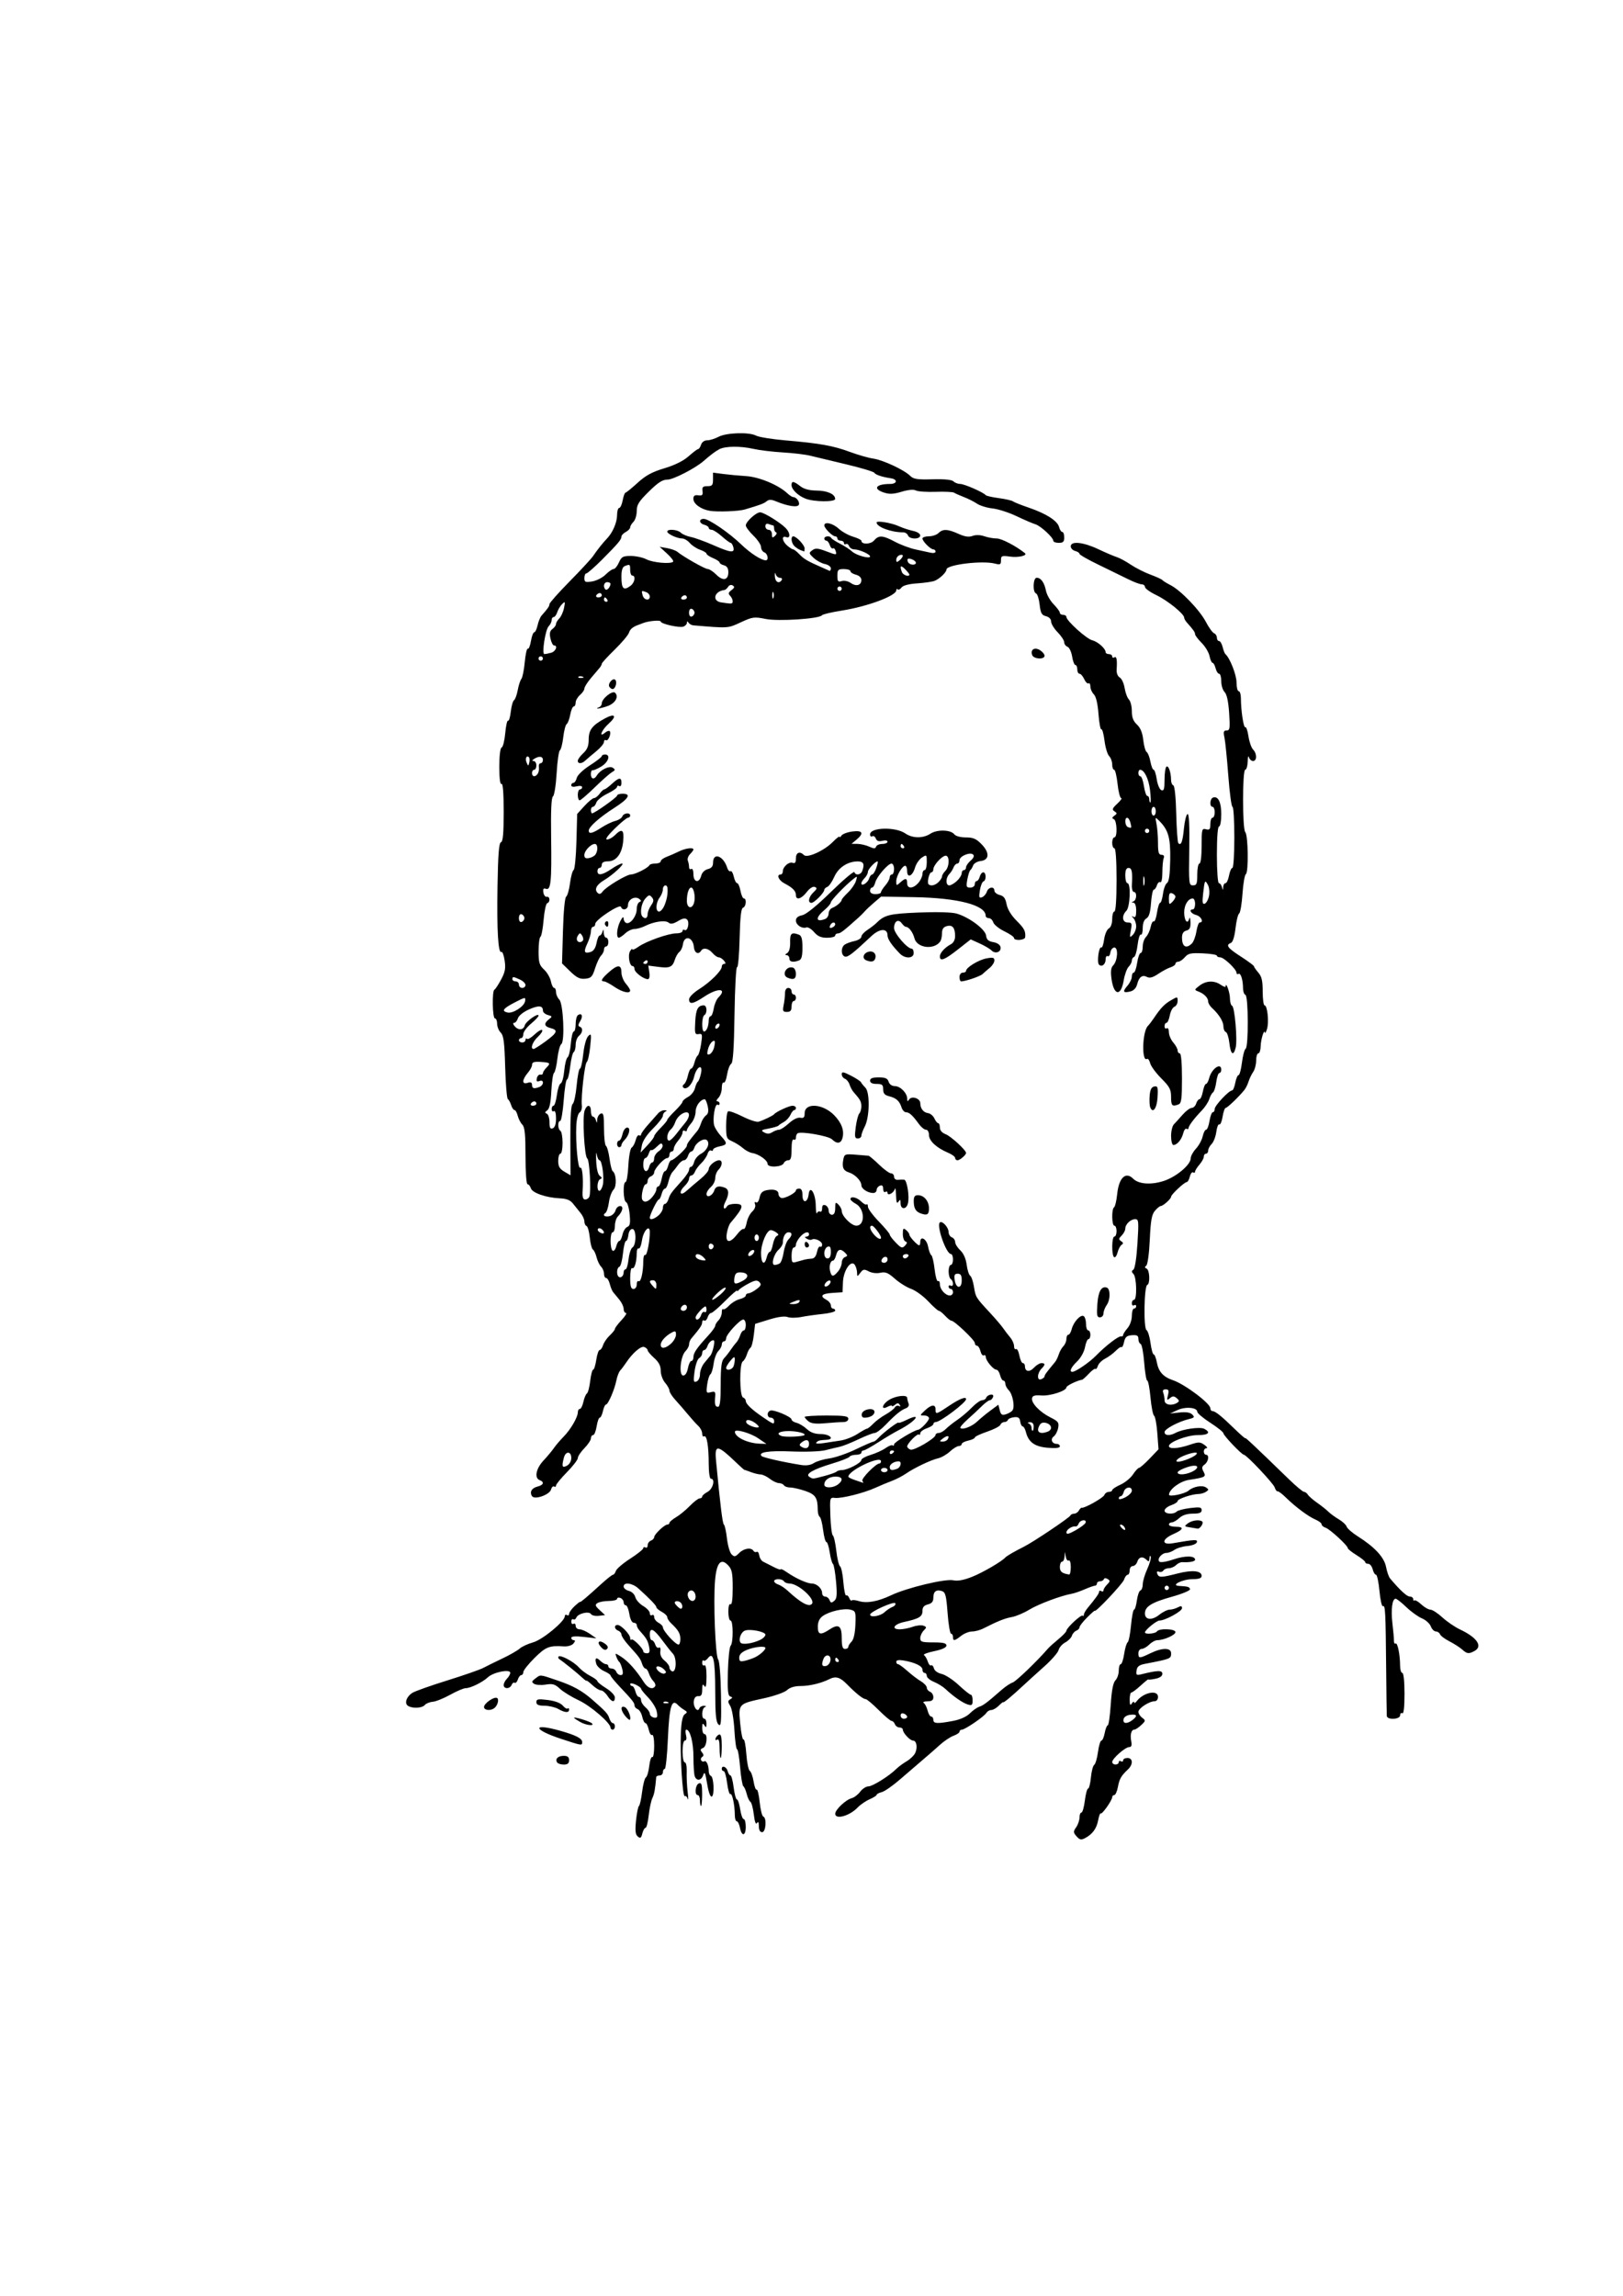 <?xml version="1.0" encoding="UTF-8"?>
<svg viewBox="0 0 744.094 1052.362" xmlns="http://www.w3.org/2000/svg">
 <path d="m493.56 841.75c-1.537-1.795-1.553-2.195-0.173-4.165 0.84-1.199 1.527-3.205 1.527-4.457s0.398-2.277 0.885-2.277 1.194-2.475 1.572-5.5 1.048-5.5 1.488-5.5 1.022-2.298 1.292-5.107 0.948-5.396 1.506-5.75 1.337-3.006 1.73-5.893 1.102-5.25 1.576-5.25 1.156-1.575 1.518-3.5 0.989-3.5 1.395-3.5 1.02-4.296 1.365-9.548c0.429-6.538 1.107-10.028 2.151-11.071 0.838-0.838 1.524-2.841 1.524-4.452s0.399-2.929 0.886-2.929 1.207-2.138 1.598-4.75 1.106-4.994 1.587-5.293 1.177-3.786 1.546-7.75 0.996-7.207 1.395-7.207 0.98-1.903 1.292-4.229 1.046-4.388 1.632-4.583 1.065-1.467 1.065-2.826 0.926-4.505 2.059-6.991 1.843-5.048 1.579-5.695-0.515-0.299-0.559 0.774c-0.061 1.517-0.346 1.683-1.279 0.75-1.788-1.788-3.585-1.454-4.3 0.8-0.349 1.1-1.279 2-2.067 2s-1.433 0.9-1.433 2-0.42 2-0.933 2-1.252 1.006-1.642 2.236c-0.593 1.867-13.425 15.475-13.425 14.236 0-0.223-1.575 1.169-3.5 3.094s-3.5 3.949-3.5 4.498-0.658 1.25-1.462 1.559-1.712 1.347-2.017 2.308-1.684 2.352-3.065 3.091-2.753 2.312-3.05 3.495-3.275 4.588-6.617 7.567-7.765 6.99-9.828 8.915c-4.997 4.663-8.961 7.947-8.961 7.424 0-0.233-0.9 0.476-2 1.576s-2.653 2-3.45 2-1.81 0.593-2.25 1.319c-1.012 1.669-9.802 7.681-11.23 7.681-0.588 0-1.07 0.406-1.07 0.902s-1.238 1.347-2.75 1.89-4.325 2.423-6.25 4.176-5.458 4.84-7.851 6.86-7.071 6.042-10.396 8.94-7.104 5.533-8.399 5.858-2.354 0.882-2.354 1.238-1.462 1.284-3.25 2.061-4.245 2.467-5.462 3.754c-3.648 3.861-10.288 5.708-10.288 2.861 0-1.855 4.855-6.437 7.558-7.132 1.132-0.291 2.882-1.627 3.89-2.969s2.701-2.44 3.762-2.44c1.928 0 9.579-4.789 12.806-8.016 0.939-0.939 3.082-2.519 4.761-3.511s3.456-2.741 3.949-3.888c1.111-2.585 0.532-5.585-1.076-5.585-1.376 0-4.649-3.528-4.649-5.011 0-0.544-0.689-0.989-1.531-0.989s-1.79-0.675-2.107-1.5-0.999-1.5-1.516-1.5-3.191-2.25-5.941-5-5.423-5-5.941-5c-1.182 0-4.396-2.548-8.515-6.75-3.277-3.344-5.194-3.898-8.213-2.373-3.632 1.835-9.034 3.123-13.099 3.123-2.743 0-4.925 0.656-6.231 1.873-1.12 1.043-5.819 2.705-10.604 3.75-11.83 2.583-11.716 2.46-10.848 11.717 0.395 4.22 1.071 7.455 1.5 7.189s1.01 2.708 1.289 6.607 0.993 7.39 1.586 7.757 1.381 2.557 1.75 4.868 1.003 3.997 1.407 3.747 1.028 2.346 1.385 5.768 1.095 6.373 1.64 6.556c1.675 0.564 1.205 7.167-0.51 7.167-0.966 0-1.505-0.979-1.515-2.75-0.01-1.865-0.285-2.325-0.852-1.43-0.54 0.851-1.058-0.544-1.458-3.925-0.342-2.885-1.047-5.508-1.568-5.83s-1.277-1.931-1.68-3.575-1.095-3.23-1.538-3.523-1.113-4.231-1.49-8.75-1.008-8.217-1.403-8.217-0.943-3.957-1.219-8.794c-0.279-4.888-1.118-9.787-1.889-11.031-1.169-1.885-1.173-2.37-0.024-3.085s1.151-0.919 0-1.303c-1.064-0.355-1.299-2.846-1.072-11.362 0.16-5.999 0.722-11.339 1.25-11.867 1.275-1.275 1.238-11.559-0.041-11.559-0.55 0-1-1.827-1-4.059 0-2.451 0.396-3.814 1-3.441 0.635 0.393 1-2.337 1-7.483 0-6.763-0.336-8.461-2.033-10.283-3.364-3.61-5.353-1.355-6.06 6.869-0.833 9.688 0.148 34.627 1.426 36.238 0.617 0.778 1.162 7.602 1.299 16.256 0.205 12.953 0.048 14.726-1.198 13.48-1.105-1.105-1.438-4.601-1.449-15.256-0.016-14.391-0.886-18.304-3.353-15.087-0.731 0.954-1.623 1.441-1.981 1.083s-0.651 0.125-0.651 1.075 0.45 1.448 1 1.108c0.623-0.385 0.994 1.569 0.985 5.191-0.011 4.12-0.297 5.373-0.985 4.309-0.739-1.144-0.973-0.756-0.985 1.639-0.012 2.37-0.444 3.105-1.765 3-1.131-0.09-1.868 0.697-2.085 2.226-0.377 2.661 1.763 5.51 2.542 3.385 0.252-0.688 1.208-1.214 2.125-1.171 1.039 0.049 1.196 0.269 0.417 0.583-1.479 0.597-1.702 5.338-0.25 5.338 0.55 0 0.993 1.012 0.985 2.25-0.012 1.819-0.201 1.963-0.985 0.75-0.755-1.169-0.973-0.893-0.985 1.25-8e-3 1.512 0.435 2.75 0.985 2.75 1.695 0 1.147 5.73-0.613 6.405-1.258 0.483-1.357 0.927-0.451 2.018 0.809 0.974 0.838 1.599 0.096 2.057-0.586 0.362-0.801 1.084-0.479 1.605s0.957 0.717 1.411 0.437c0.952-0.588 2.036 1.795 2.036 4.476 0 1.009 0.431 1.985 0.958 2.168 1.382 0.481 1.775 9.035 0.436 9.511-0.67 0.238-1.505-2.081-2.12-5.892-0.791-4.899-1.179-5.789-1.761-4.035-0.864 2.603-3.022 2.972-3.906 0.668-0.334-0.87-0.607-4.83-0.607-8.801 0-6.756-1.513-12.592-3.269-12.61-0.423-4e-3 -0.487 1.117-0.142 2.492 0.387 1.54 0.202 2.5-0.481 2.5-0.663 0-1.108 2.007-1.108 5 0 2.795 0.459 5 1.04 5s0.965 1.865 0.869 4.25c-0.094 2.337 0.099 6.5 0.429 9.25s0.355 4.207 0.055 3.238-0.916-1.533-1.37-1.252c-1.027 0.635-2.243-19.428-1.776-29.301 0.236-4.988 0.808-7.618 1.8-8.268 1.239-0.812 1.193-1.107-0.311-1.993-0.971-0.572-2.308-1.621-2.972-2.332-2.731-2.923-3.854 0.943-4.472 15.39-0.33 7.71-0.98 14.017-1.446 14.017s-0.846 0.675-0.846 1.5-0.675 1.5-1.5 1.5-1.529 0.338-1.564 0.75c-0.473 5.552-0.889 7.824-1.763 9.616-0.572 1.174-1.328 4.722-1.679 7.885s-1.007 5.75-1.458 5.75-1.112 1.165-1.469 2.588c-0.53 2.11-0.914 2.369-2.083 1.399-1.096-0.91-1.286-2.633-0.806-7.338 0.345-3.382 0.947-6.374 1.339-6.649s1.044-3.2 1.449-6.5 1.19-6.282 1.744-6.626 1.241-2.698 1.526-5.23 0.911-4.361 1.391-4.065 0.872-1.989 0.872-5.079c0-3.159-0.402-5.37-0.919-5.05-0.505 0.312-1.216-0.786-1.579-2.441s-1.039-3.009-1.502-3.009-1.129-1.312-1.482-2.917-1.288-3.165-2.079-3.469-1.439-1.035-1.439-1.626c0-1.261-1.027-2.571-6.75-8.617-2.337-2.469-4.25-4.803-4.25-5.187s-1.329-1.285-2.953-2.004-3.24-2.213-3.591-3.32c-0.854-2.692-0.044-3.307 1.853-1.409 0.851 0.851 2.03 1.548 2.619 1.548s1.071 0.45 1.071 1 0.689 1 1.531 1 1.79 0.675 2.107 1.5 1.211 1.5 1.988 1.5c1.037 0 1.233-0.731 0.739-2.75-0.37-1.512-0.974-2.975-1.342-3.25-0.368-0.275-0.981-1.344-1.363-2.376-0.67-1.811-0.598-1.815 2.073-0.12 3.321 2.108 6.97 6.171 10.548 11.746 1.762 2.745 4.094 3.571 5.169 1.831 0.313-0.506-0.052-1.539-0.809-2.297s-1.692-2.369-2.077-3.581-1.089-2.203-1.565-2.203-1.176-0.978-1.555-2.173c-0.741-2.335-1.214-2.984-6.195-8.505-1.788-1.981-3.25-4.166-3.25-4.855s-0.675-1.512-1.5-1.829c-1.814-0.696-2-2.645-0.25-2.621 1.607 0.022 5.75 4.374 5.75 6.04 0 0.702 0.272 1.004 0.605 0.671 0.672-0.672 5.395 4.07 5.395 5.418 0 0.47 0.731 0.854 1.625 0.854 1.275 0 1.495-0.651 1.021-3.02-0.563-2.817-1.174-3.851-4.396-7.444-0.688-0.767-1.25-1.876-1.25-2.465s-0.617-1.071-1.372-1.071c-0.828 0-1.626-1.587-2.012-4-0.352-2.2-1.084-4-1.628-4s-0.988-0.627-0.988-1.393-0.675-1.652-1.5-1.969-1.5-0.14-1.5 0.393-1.688 0.976-3.75 0.984-4.419 0.438-5.237 0.955c-1.253 0.792-1.097 1.301 0.987 3.235l2.474 2.295-2.879 0.33c-1.583 0.182-3.195-0.182-3.582-0.808-0.904-1.464-5.99-0.248-6.699 1.601-0.288 0.751-0.927 1.117-1.419 0.812s-0.895 0.175-0.895 1.065 0.45 1.34 1 1 1 0.084 1 0.941 0.787 1.562 1.75 1.566 3.1 0.939 4.75 2.079l3 2.072-5.75-0.651c-3.829-0.433-5.75-0.293-5.75 0.421 0 0.59 0.505 1.072 1.122 1.072 0.767 0 0.722 0.483-0.143 1.525-0.727 0.876-2.589 1.438-4.372 1.32-6.722-0.444-8.28 0.167-13.436 5.27-2.844 2.814-5.17 5.739-5.17 6.5s-0.42 1.384-0.933 1.384-1.22 0.907-1.572 2.014-1.01 1.786-1.463 1.506-1.081 0.164-1.397 0.985c-0.731 1.906-3.636 1.958-3.636 0.066 0-0.786 0.675-2.104 1.5-2.929s1.5-2.04 1.5-2.699c0-1.821-7.716-0.287-10.201 2.029-2.512 2.34-7.993 5.027-10.254 5.027-0.909 0-4.086 1.354-7.059 3.008s-6.577 3.105-8.009 3.223-3.079 0.79-3.662 1.492c-1.204 1.45-5.64 1.674-7.672 0.386-1.801-1.141-0.734-4.259 2.052-6 1.22-0.762 8.398-3.307 15.951-5.656s14.998-4.944 16.543-5.768 5.51-2.777 8.81-4.342 6.819-3.582 7.82-4.484 3.766-2.185 6.145-2.851c4.354-1.219 14.535-9.598 14.535-11.962 0-0.641 0.45-0.888 1-0.548s1 0.081 1-0.576 1.125-2.237 2.5-3.511 2.5-2.147 2.5-1.94c0 0.441 3.236-2.293 9.731-8.222 2.561-2.337 4.988-4.25 5.395-4.25s0.995-0.787 1.307-1.75 3.268-3.487 6.567-5.61 6-4.287 6-4.809 0.45-0.671 1-0.331 1-0.098 1-0.972 0.675-1.849 1.5-2.166 1.5-1.038 1.5-1.604c0-1.254 4.733-5.758 6.051-5.758 0.522 0 0.948-0.353 0.948-0.784s1.357-1.586 3.016-2.566 4.517-3.327 6.351-5.216 3.852-3.434 4.484-3.434 1.149-0.374 1.149-0.831 1.125-1.433 2.5-2.169c2.464-1.319 3.635-6 1.5-6-0.57 0-1-2.958-1-6.875 0-8.072-0.886-13.313-2.122-12.55-0.483 0.299-0.878-0.284-0.878-1.294s-0.787-2.569-1.75-3.463-3.1-3.264-4.75-5.266-4.237-4.986-5.75-6.63-2.75-3.581-2.75-4.303-0.9-2.35-2-3.619-2-3.738-2-5.488c0-2.275-0.855-3.944-3-5.855-1.65-1.47-3-3.071-3-3.558s-0.696-1.152-1.547-1.479c-1.552-0.596-5.426 2.775-8.453 7.355-0.825 1.248-1.984 2.779-2.576 3.401s-1.386 2.681-1.764 4.574c-0.849 4.247-3.788 11.049-4.773 11.049-0.4 0-1.025 1.35-1.387 3s-1.016 3-1.452 3-1.081 1.8-1.432 4-1.084 4-1.628 4-0.988 0.659-0.988 1.466-1.35 2.847-3 4.535-3 3.711-3 4.495-2.25 3.712-5 6.505-5 5.538-5 6.099-0.399 0.773-0.886 0.471-1.106 0.294-1.375 1.322c-0.647 2.472-7.623 4.912-8.765 3.065-1.183-1.914-0.124-3.703 2.599-4.386 2.737-0.687 3.175-2.07 0.928-2.933-2.536-0.973-1.695-5.287 1.75-8.978 1.788-1.915 3.925-4.476 4.75-5.691 0.825-1.215 2.82-3.553 4.433-5.196 3.279-3.339 6.567-8.982 6.567-11.271 0-0.827 0.414-1.504 0.921-1.504s1.238-1.462 1.626-3.25 1.11-3.509 1.606-3.825 1.177-2.904 1.514-5.75 0.949-5.175 1.36-5.175 1.051-2.025 1.422-4.5 1.067-4.5 1.546-4.5 1.189-1.012 1.578-2.25 1.769-3.241 3.067-4.452 2.363-2.561 2.366-3 1.375-2.26 3.051-4.048 2.573-3.25 1.995-3.25-1.051-0.831-1.051-1.847-0.892-2.928-1.982-4.25l-2.837-3.437c-0.471-0.568-1.163-2.256-1.538-3.75s-1.123-2.716-1.663-2.716-0.981-0.868-0.981-1.929-0.599-2.528-1.331-3.26-1.668-2.672-2.079-4.311-1.168-3.24-1.682-3.557-1.158-2.797-1.432-5.51-0.943-5.083-1.487-5.266-0.989-1.127-0.989-2.097-0.787-2.711-1.75-3.869-2.525-3.103-3.473-4.323c-1.241-1.598-2.919-2.273-6-2.414-6.321-0.289-12.647-2.481-13.325-4.616-0.322-1.016-1.006-1.847-1.519-1.847-0.529 0-0.933-5.599-0.933-12.929 0-9.963-0.333-13.261-1.451-14.379-0.798-0.798-1.747-2.63-2.108-4.071s-1.029-2.621-1.482-2.621-1.14-1.012-1.526-2.25-1.074-2.491-1.529-2.785-1.003-6.898-1.22-14.676c-0.318-11.427-0.709-14.456-2.039-15.786-0.905-0.905-1.646-2.739-1.646-4.074s-0.45-2.429-1-2.429c-1.152 0-1.392-12.659-0.25-13.167 0.412-0.183 1.787-2.265 3.055-4.627 1.857-3.459 2.175-5.157 1.638-8.74-0.367-2.446-1.033-4.22-1.481-3.943-1.487 0.919-2.129-9.793-1.793-29.941 0.247-14.804 0.653-20.024 1.582-20.333 0.918-0.305 1.25-3.999 1.25-13.891 0-8.729-0.352-13.258-1-12.858-0.637 0.393-1-2.462-1-7.858 0-5.153 0.421-8.616 1.074-8.834 0.591-0.197 1.327-3.148 1.637-6.558s0.893-5.995 1.298-5.745 0.969-1.617 1.254-4.149 0.953-4.886 1.484-5.23 1.295-2.426 1.698-4.626 1.156-4.511 1.671-5.135 1.214-4.099 1.552-7.721 0.961-6.372 1.385-6.111 1.074-1.326 1.446-3.529 1.051-4.004 1.509-4.004 1.148-1.437 1.534-3.193 1.209-3.766 1.829-4.465c2.893-3.262 3.628-4.33 3.628-5.273 0-0.559 4.162-5.242 9.25-10.407s9.925-10.394 10.75-11.619c1.873-2.783 4.487-6.073 6.417-8.075 2.57-2.668 4.571-7.352 4.577-10.716 3e-3 -1.788 0.436-3.25 0.961-3.25s1.25-1.575 1.611-3.5 0.944-3.51 1.295-3.522 2.833-2.027 5.516-4.477c3.722-3.4 6.635-4.983 12.3-6.684 4.811-1.445 8.726-3.388 11.123-5.522 2.035-1.811 4.007-3.293 4.382-3.293s0.968-0.901 1.317-2.001c0.378-1.192 1.516-2.002 2.817-2.006 1.2-3e-3 3.533-0.725 5.183-1.603 3.604-1.918 14.073-2.246 17.238-0.54 1.231 0.663 7.306 1.643 13.5 2.178 15.823 1.365 21.779 2.433 29.517 5.291 3.71 1.37 8.507 2.742 10.659 3.049 4.481 0.639 14.205 5.174 16.919 7.891 1.532 1.533 3.219 1.797 10.265 1.603 5.456-0.15 8.85 0.186 9.617 0.953 0.652 0.652 2.058 1.185 3.125 1.185 1.882 0 10.65 3.856 11.66 5.128 0.275 0.346 2.975 0.96 6 1.363s5.95 1.073 6.5 1.488 3.824 1.718 7.275 2.895c7.977 2.721 13.103 6.004 13.853 8.875 0.324 1.238 0.989 2.25 1.48 2.25s0.892 1.125 0.892 2.5c0 2-0.5 2.5-2.5 2.5-1.375 0-2.5-0.415-2.5-0.923 0-1.511-5.851-6.899-8.264-7.61-1.23-0.362-5.096-2.026-8.592-3.698s-8.446-3.266-11-3.543-5.769-1.263-7.144-2.191-4.075-2.291-6-3.029c-1.925-0.738-3.95-1.64-4.5-2.003s-4.346-0.542-8.435-0.396-8.18-0.134-9.091-0.621c-1.044-0.559-3.451-0.346-6.513 0.576-3.747 1.128-5.613 1.213-8.159 0.372-5.239-1.729-3.634-3.934 2.864-3.934 3.276 0 3.554-2.13 0.339-2.602-3.963-0.582-7.007-1.593-7.578-2.517-0.326-0.528-6.181-2.284-13.01-3.902s-14.216-3.39-16.416-3.937-7.825-1.218-12.5-1.491-10.75-1.008-13.5-1.635c-5.983-1.363-12.944-1.284-15.676 0.178-1.802 0.964-4.111 2.702-7.186 5.408-3.704 3.259-13.86 8.498-16.473 8.498-2.331 0-4.322 1.268-8.599 5.478-4.621 4.548-5.566 6.064-5.566 8.929 0 1.898-0.675 4.126-1.5 4.951s-1.5 1.966-1.5 2.536-0.9 1.518-2 2.107-2 1.524-2 2.077c0 1.398-1.535 3.23-8.845 10.56-3.49 3.499-6.752 6.362-7.25 6.362s-0.905 0.959-0.905 2.131c0 1.887 0.411 2.064 3.588 1.549 1.973-0.32 4.735-1.729 6.136-3.131s3.052-2.549 3.668-2.549 1.717-1.35 2.447-3c1.17-2.643 1.824-2.999 5.494-2.994 2.291 3e-3 5.49 0.697 7.108 1.54 2.934 1.53 11.086 2.259 12.249 1.096 0.337-0.337-0.918-2.012-2.789-3.721l-3.402-3.108 3.405 0.6c1.873 0.33 3.996 1.09 4.718 1.689 2.739 2.273 12.677 7.898 13.953 7.898 0.733 0 2.499 1.165 3.923 2.59 3.056 3.056 5.501 2.544 5.501-1.152 0-1.784-0.641-2.793-2-3.148-1.1-0.288-2-0.866-2-1.285s-1.35-1.321-3-2.005-3-1.594-3-2.023-1.328-1.244-2.95-1.809-3.748-1.96-4.722-3.098-2.551-2.069-3.502-2.069c-2.291 0-6.825-2.099-6.825-3.16 0-1.341 4.727-0.969 6.183 0.486 0.729 0.729 2.807 1.622 4.618 1.984s6.384 2.015 10.163 3.674c8.184 3.592 10.052 3.795 9.325 1.016-0.288-1.1-0.839-2-1.226-2s-2.215-1.35-4.064-3-3.954-3-4.68-3-1.32-0.398-1.32-0.883-0.9-1.119-2-1.406c-2.462-0.644-2.653-2.711-0.25-2.707 2.304 4e-3 11.655 6.399 17.2 11.764 4.074 3.941 9.173 7.233 11.204 7.233 1.464 0 0.918-3.035-0.654-3.638-0.825-0.317-1.5-1.406-1.5-2.421s-1.575-3.374-3.5-5.244-3.5-3.977-3.5-4.684c0-1.704 4.711-6.014 6.573-6.014 1.661 0 9.025 4.521 11.677 7.169 2.174 2.17 2.342 4.995 0.25 4.193-2.212-0.849-1.854 1.891 0.511 3.916 1.106 0.947 2.344 1.73 2.75 1.74s1.698 1.03 2.87 2.267c2.017 2.13 3.676 3.1 10.119 5.918 1.512 0.662 3.087 1.363 3.5 1.559s0.75-0.289 0.75-1.078-1.238-1.684-2.75-1.99-3.823-1.561-5.135-2.79c-2.237-2.095-2.276-2.313-0.628-3.518 1.455-1.064 2.573-0.975 6.503 0.519 4.599 1.748 4.731 1.746 4.264-0.039-0.265-1.013-0.848-1.616-1.296-1.339s-1.102-0.403-1.454-1.511-1.059-2.014-1.572-2.014-0.933-0.45-0.933-1c0-1.157 2.67-1.368 3.167-0.25 0.183 0.412 2 1.597 4.037 2.632s4.524 2.647 5.526 3.58c1.905 1.775 8.276 3.519 8.263 2.262-0.011-1.002-4.99-3.225-7.223-3.225-1.008 0-2.09-0.672-2.405-1.494s-0.976-1.245-1.469-0.941-0.895 0.077-0.895-0.506-0.675-1.059-1.5-1.059-1.5-0.45-1.5-1-0.45-1-1-1c-1.297 0-5-3.703-5-5 0-1.888 3.898-0.999 6.6 1.505 1.487 1.378 4.435 3.024 6.551 3.658s3.848 1.479 3.848 1.878c0 1.785 4.241 1.7 5.796-0.116 2.174-2.539 3.958-2.43 9.633 0.588 2.6 1.382 6.829 2.961 9.399 3.508s5.685 1.225 6.922 1.506 2.25 0.053 2.25-0.508-0.45-1.019-1-1.019c-1.297 0-5-3.703-5-5 0-0.55 1.318-1 2.929-1s3.604-0.675 4.429-1.5c1.958-1.958 4.243-1.865 9.174 0.375 2.889 1.312 4.711 1.58 6.431 0.943 1.476-0.546 3.543-0.489 5.368 0.147 1.633 0.569 4.229 1.035 5.769 1.035 2.187 0 8.865 3.49 12.872 6.728 1.335 1.079-2.966 2.097-6.699 1.586-3.939-0.54-4.272-0.41-4.272 1.667 0 1.966-0.35 2.161-2.75 1.531-5.808-1.525-22.25 0.485-22.25 2.72 0 1.288-3.24 4.351-5.5 5.199-1.1 0.413-4.7 0.93-8 1.15-3.783 0.252-6.406 0.952-7.099 1.894-0.604 0.822-1.392 1.202-1.75 0.844s-0.651-0.166-0.651 0.426c0 2.522-13.239 7.449-25 9.302-4.675 0.737-8.748 1.697-9.051 2.134-1.139 1.641-20.015 2.884-25.85 1.702-5.228-1.059-5.985-0.957-11.41 1.549-6.014 2.777-5.475 2.743-21.69 1.392-0.825-0.069-1.831-0.619-2.235-1.224-0.525-0.786-0.739-0.773-0.75 0.044-8e-3 0.629-0.723 1.415-1.587 1.746-1.783 0.684-10.428-1.252-10.428-2.335 0-0.76-5.527-0.288-8 0.683-0.825 0.324-1.725 0.667-2 0.762-2.708 0.936-4.023 1.997-4.557 3.68-0.348 1.097-3.29 4.587-6.538 7.755s-5.905 6.073-5.905 6.455-0.455 1.238-1.011 1.903l-3.984 4.708c-1.635 1.925-2.981 4.067-2.989 4.76s-0.916 2.03-2.016 2.972-2 2.512-2 3.49-0.4 1.778-0.889 1.778-1.205 1.687-1.592 3.748-1.124 4.008-1.638 4.325-1.216 3.019-1.561 6.002-1.04 5.696-1.545 6.028-1.178 5.057-1.495 10.5c-0.319 5.473-1.069 10.216-1.679 10.612-0.753 0.488-1.02 6.508-0.842 19 0.287 20.151-0.137 24.238-2.424 23.361-1.079-0.414-1.382 0.036-1.131 1.679 0.188 1.235 0.894 2.133 1.569 1.995 1.484-0.302 1.66 2.439 0.188 2.929-0.571 0.19-1.313 3.617-1.648 7.616s-0.993 7.507-1.462 7.796-0.852 3.261-0.852 6.603c0 5.209 0.36 6.41 2.519 8.411 1.385 1.284 2.792 3.698 3.125 5.365s1 3.03 1.481 3.03 0.875 0.868 0.875 1.929 0.672 2.6 1.493 3.421c1.857 1.857 2.633 19.313 0.909 20.435-0.604 0.393-1.407 3.398-1.784 6.677s-1.068 6.204-1.535 6.5-1.025 4.048-1.238 8.338c-0.269 5.405-0.842 8.115-1.866 8.826-1.117 0.775-1.173 1.15-0.228 1.533 0.688 0.279 1.25 2.031 1.25 3.893 0 2.598 0.349 3.252 1.5 2.81 0.983-0.377 1.5-1.937 1.5-4.528 0-2.38-0.398-3.706-1-3.334-0.55 0.34-1-0.084-1-0.941s0.392-1.559 0.871-1.559 1.165-2.216 1.524-4.925 1.149-5.09 1.756-5.292 1.333-2.823 1.615-5.825 0.972-5.754 1.533-6.116 1.23-3.174 1.485-6.25 0.858-5.592 1.34-5.592 0.876-1.548 0.876-3.441 0.48-3.738 1.067-4.1c1.824-1.128 2.423 0.528 1.009 2.791-0.964 1.543-1.024 2.267-0.212 2.538 1.602 0.534 1.411 2.739-0.364 4.212-0.825 0.685-1.5 2.513-1.5 4.063s-0.406 3.069-0.902 3.376-1.215 3.258-1.598 6.559-1.049 6.002-1.48 6.002-1.103 4.275-1.495 9.5-1.12 9.5-1.619 9.5c-1.232 0-1.155 3.729 0.093 4.5 0.55 0.34 1 2.841 1 5.559s-0.45 4.941-1 4.941-1 1.478-1 3.284c0 2.542 0.637 3.661 2.82 4.95l2.82 1.666-0.07-15.985c-0.047-10.768 0.296-16.218 1.049-16.7 0.615-0.393 1.441-4.203 1.835-8.465s1.075-7.75 1.514-7.75 1.12-3.001 1.512-6.669c0.416-3.887 1.369-7.324 2.284-8.239 1.426-1.426 1.508-0.982 0.897 4.863-0.37 3.538-1.066 6.683-1.548 6.989-0.959 0.609-2.724 16.106-2.272 19.959 0.155 1.321-0.303 2.764-1.017 3.205-0.744 0.46-1.398 3.064-1.532 6.097-0.352 7.987 0.756 19.882 1.792 19.242 0.958-0.592 1.468 4.433 1.097 10.803-0.155 2.665 0.19 3.75 1.192 3.75 0.776 0 1.636-0.586 1.911-1.302 0.897-2.338 0.092-16.845-0.973-17.53-1.307-0.841-2.295-18.985-1.195-21.958 1.103-2.982 2.882-2.803 2.882 0.29 0 1.375 0.417 2.5 0.927 2.5s1.133 0.787 1.384 1.75c0.361 1.38 0.482 1.297 0.573-0.393 0.064-1.179 0.791-2.402 1.616-2.719 1.25-0.48 1.5 0.659 1.5 6.834 0 4.075 0.408 7.662 0.906 7.97s1.228 2.922 1.621 5.809 1.04 5.474 1.436 5.749c1.68 1.164 1.955 6.938 0.405 8.489-0.861 0.861-1.814 3.466-2.117 5.789s-1.033 4.536-1.622 4.918c-1.64 1.065-0.032 2.067 2.188 1.363 1.082-0.343 2.199-1.51 2.482-2.591s1.217-1.967 2.077-1.967c1.739 0 1.173 2.553-1.069 4.821-0.718 0.727-1.306 2.639-1.306 4.25s-0.45 2.929-1 2.929c-1.286 0-1.313 7.689-0.029 8.482 0.534 0.33 1.258-0.543 1.608-1.941s1.003-2.541 1.45-2.541 1.1-1.312 1.453-2.917 1.345-3.187 2.205-3.517c1.237-0.475 1.46-1.688 1.066-5.791-0.274-2.855-1.006-5.36-1.626-5.566-1.323-0.441-1.548-9.209-0.236-9.209 0.49 0 1.062-3.397 1.272-7.55 0.212-4.202 0.891-7.865 1.53-8.26 0.632-0.39 1.457-1.94 1.835-3.443s1.088-2.485 1.579-2.181 0.893 0.138 0.893-0.367 1.462-2.54 3.25-4.521 3.83-4.294 4.539-5.14 2.059-1.502 3-1.459c1.043 0.048 1.222 0.276 0.461 0.583-0.688 0.277-1.25 1.145-1.25 1.927s-2.033 3.426-4.517 5.875c-2.841 2.801-4.741 5.674-5.121 7.744l-0.604 3.292 3.121-3.312c1.716-1.821 3.121-3.699 3.121-4.173s1.35-2.211 3-3.861 3-3.297 3-3.66 1.575-2.19 3.5-4.059 3.5-3.781 3.5-4.248 1.137-1.457 2.527-2.201 2.809-2.507 3.154-3.919 0.951-2.792 1.347-3.067 1.038-1.962 1.425-3.749c1.023-4.715-2.009-3.289-3.136 1.474-0.859 3.631-3.592 6.334-4.991 4.935-0.423-0.423-0.276-1.082 0.326-1.465s1.413-2.158 1.8-3.946 1.071-3.25 1.517-3.25 1.122-1.233 1.5-2.74 1.058-2.97 1.51-3.25 1.148-2.68 1.545-5.332c0.654-4.367 0.545-4.792-1.152-4.5-1.688 0.29-1.842-0.272-1.549-5.665 0.312-5.743 1.213-7.464 3.925-7.497 1.485-0.018 1.687 3.597 0.25 4.485-1.239 0.766-1.335 7.5-0.107 7.5 1.083 0 2.107-2.469 2.107-5.082 0-1.055 0.391-1.918 0.869-1.918s1.125-1.58 1.439-3.51 1.272-4.213 2.131-5.071c4.265-4.265-0.215-4.556-6.439-0.418-5.143 3.419-7.001 3.751-6.998 1.25 1e-3 -0.99 1.993-3.008 4.586-4.646 5.164-3.263 10.401-8.472 10.408-10.354 3e-3 -0.688 0.51-1.25 1.127-1.25 0.776 0 0.738-0.464-0.122-1.5-0.685-0.825-1.765-1.5-2.4-1.5s-1.926-0.9-2.868-2c-1.845-2.155-4.236-2.612-5.232-1-1.196 1.935-3.066 0.97-3.287-1.694-0.387-4.67-4.447-5.66-5.034-1.228-0.176 1.332-0.898 2.873-1.605 3.425s-1.635 2.127-2.064 3.5c-1.092 3.495-2.349 4.052-7.603 3.373l-4.593-0.593 0.456 3.108c0.284 1.938 0.024 3.108-0.693 3.108-1.934 0-6.078-3.147-6.078-4.615 0-0.762-0.401-1.385-0.892-1.385-1.42 0-2.264-4.907-1.167-6.788 0.549-0.942 1.012-1.344 1.028-0.894s1.284-0.075 2.817-1.166c3.56-2.535 13.807-6.152 17.429-6.152 1.532 0 2.785-0.477 2.785-1.059s0.418-0.801 0.928-0.485c1.388 0.858 2.445-3.482 1.161-4.766-0.812-0.812-1.922-0.629-4.146 0.685-2.239 1.323-3.381 1.508-4.347 0.706-1.493-1.239-6.73-0.482-10.797 1.562-1.485 0.746-3.642 1.357-4.792 1.357s-3.058 0.9-4.238 2-2.512 2-2.958 2c-1.329 0-0.922-4.559 0.682-7.636 0.92-1.765 1.496-2.224 1.5-1.198 3e-3 0.917 0.569 1.859 1.256 2.094 1.876 0.641 4.75-3.189 4.75-6.33 0-1.52 0.562-2.992 1.25-3.271 0.951-0.386 0.904-0.748-0.196-1.514-1.977-1.376-5.054 0.383-5.054 2.889 0 2.09-2.573 2.747-3.215 0.821-0.499-1.496-11.785 5.961-11.785 7.786 0 0.747-0.45 1.358-1 1.358s-1 0.944-1 2.099-0.734 3.646-1.631 5.536c-1.836 3.869-1.455 4.845 1.521 3.9 1.326-0.421 2.267-1.854 2.687-4.091 0.355-1.894 1.013-3.444 1.461-3.444s1.021-0.787 1.273-1.75c0.344-1.317 0.486-1.193 0.573 0.5 0.064 1.238 0.566 2.25 1.116 2.25s1 0.9 1 2-0.45 2-1 2-1 0.643-1 1.429-0.598 2.027-1.329 2.758-1.969 3.351-2.75 5.821c-1.242 3.927-1.812 4.53-4.53 4.795-2.451 0.239-3.907-0.471-6.871-3.35l-3.761-3.653 0.425-14.97c0.252-8.866 0.853-15.248 1.474-15.65 0.577-0.374 1.369-3.147 1.761-6.161s1.14-5.745 1.662-6.068 1.099-6.23 1.282-13.128l0.333-12.541 3.313-3.641c1.822-2.002 3.817-3.641 4.432-3.641s1.767-0.9 2.56-2 1.769-2 2.169-2 1.942-1.125 3.425-2.5c3.279-3.039 4.405-3.152 4.405-0.441 0 1.133-0.45 1.781-1 1.441s-1-0.182-1 0.352-2.004 1.94-4.454 3.126-4.73 3.026-5.067 4.089-1.033 1.933-1.546 1.933-0.933 0.675-0.933 1.5 0.232 1.5 0.515 1.5c1.131 0 11.485-7.34 11.485-8.142 0-0.472 1.125-0.858 2.5-0.858 4.15 0 2.828 2.28-3.759 6.481-6.779 4.324-11.741 8.737-11.741 10.442 0 1.689 1.732 1.28 5.771-1.362 2.051-1.341 4.934-2.732 6.406-3.09s2.921-1.286 3.219-2.061c0.614-1.599 3.604-1.939 3.604-0.41 0 0.55-0.448 1-0.995 1s-3.293 2.25-6.101 5c-3.192 3.126-4.506 5-3.505 5 0.881 0 2.501-0.9 3.601-2 3.276-3.276 4.304-2.519 3.794 2.794-0.554 5.768-3.175 9.206-7.016 9.206-1.802 0-2.778 0.527-2.778 1.5 0 0.825-0.45 1.5-1 1.5s-1 0.675-1 1.5c0 2.188 2.218 1.841 6.405-1 2.026-1.375 4.214-2.5 4.862-2.5 1.461 0-4.213 5.264-8.235 7.64-3.43 2.026-4.572 4.227-2.997 5.777 0.791 0.779 1.434 0.631 2.291-0.528 1.671-2.26 11.041-7.889 13.131-7.889 1.873 0 7.832-3.023 8.377-4.25 0.183-0.412 1.421-0.75 2.75-0.75s2.417-0.461 2.417-1.025 1.238-1.491 2.75-2.061 4.057-1.684 5.654-2.475c2.92-1.447 6.596-1.93 6.596-0.867 0 0.314-0.701 1.272-1.558 2.129s-1.307 2.211-1 3.01 0.558 2.118 0.558 2.93 0.45 1.199 1 0.859c0.583-0.361 1 0.656 1 2.441 0 3.741 2.67 4.224 3.568 0.646 0.361-1.438 1.581-2.658 3.019-3.019 1.703-0.427 2.413-1.304 2.413-2.98 0-4.866 4.728-3.171 6.471 2.32 0.37 1.167 1.054 1.886 1.52 1.598s1.144 0.831 1.508 2.486 1.055 3.009 1.536 3.009 1.171 1.575 1.532 3.5 1.056 3.5 1.545 3.5c1.372 0 1.051 3.78-0.361 4.248-0.897 0.298-1.343 4.281-1.578 14.094-0.18 7.524-0.705 13.446-1.165 13.161s-0.988 9.402-1.172 21.527c-0.24 15.785-0.676 22.255-1.538 22.787-0.662 0.408-1.505 2.633-1.875 4.944s-1.066 3.958-1.547 3.661-0.875 0.804-0.875 2.447-0.707 3.695-1.571 4.559-1.089 1.571-0.5 1.571 1.071 0.477 1.071 1.059-0.41 0.806-0.911 0.496c-1.22-0.754-2.435 6.779-1.546 9.58 0.387 1.22 1.774 3.372 3.081 4.782 3.087 3.33 2.998 4.009-0.624 4.733-1.65 0.33-3 1.02-3 1.534s-0.418 0.676-0.928 0.36-1.238 0.403-1.617 1.597-1.682 3.113-2.897 4.264-2.497 2.881-2.852 3.844-1.108 1.75-1.675 1.75-1.031 0.657-1.031 1.461-0.949 2.345-2.108 3.425-1.936 2.481-1.726 3.113c0.236 0.708 1.367 0.258 2.95-1.175 1.412-1.278 4.213-3.671 6.226-5.318s3.659-3.622 3.659-4.39c0-1.577 2.86-4.036 4.75-4.084 1.719-0.044 1.571 2.504-0.25 4.325-0.825 0.825-1.5 2.557-1.5 3.849s-0.9 3.12-2 4.062-2 2.378-2 3.191c0 2.051 2.773 0.832 3.529-1.551 0.623-1.963 2.123-2.362 4.889-1.301 1.961 0.753 2.008 3.052 0.135 6.643-1.314 2.519-0.481 4.06 0.947 1.75 0.34-0.55 1.942-1 3.559-1 4.413 0 4.046 1.526-2.108 8.78-0.597 0.704-1.34 2.842-1.649 4.75-0.725 4.466 1.46 4.696 4.681 0.492 1.255-1.637 2.623-2.767 3.04-2.509s1.041-1.041 1.387-2.885 1.49-4.133 2.542-5.085c1.097-0.993 1.656-2.401 1.31-3.301-0.366-0.953-0.19-1.315 0.446-0.922 0.602 0.372 1.291-0.567 1.62-2.21 0.423-2.116 1.282-2.993 3.308-3.381 3.333-0.637 5.364 0.042 5.364 1.794 0 0.72 0.562 1.512 1.25 1.76 1.394 0.503 6.75-2.274 6.75-3.5 0-0.431 0.675-0.784 1.5-0.784 1.009 0 1.5 1.009 1.5 3.083 0 3.829 2.356 3.481 2.817-0.415 0.547-4.619 3.17-0.589 3.262 5.01 0.043 2.652 0.307 4.256 0.585 3.565s0.918-1.002 1.421-0.691 0.915-0.347 0.915-1.462c0-1.391 0.471-1.847 1.5-1.452 0.825 0.317 1.5 1.427 1.5 2.469s0.675 1.893 1.5 1.893c1.008 0 1.5-1.008 1.5-3.071 0-2.73 0.167-2.905 1.5-1.571 0.825 0.825 1.5 2.137 1.5 2.916 0 2.301 4.391 6.727 6.675 6.727 4.158 0 3.944-7.796-0.277-10.055-1.319-0.706-2.398-1.657-2.398-2.114 0-1.516 2.971-0.86 4.917 1.086 1.054 1.054 2.179 1.654 2.5 1.333s0.583 0.152 0.583 1.052 2.25 3.957 5 6.795 5 5.537 5 5.997 1.259 2.125 2.799 3.7c2.475 2.532 2.962 2.688 4.208 1.354 1.049-1.123 1.1-1.612 0.201-1.912-0.664-0.221-1.208-1.77-1.208-3.442 0-2.588 0.223-2.854 1.5-1.794 0.825 0.685 1.5 1.64 1.5 2.122 0 0.926 3.646 4.878 4.5 4.878 0.275 0 0.5-0.675 0.5-1.5 0-3.093 2.919-1.448 3.568 2.011 0.362 1.931 1.037 3.745 1.499 4.03s1.143 3.197 1.514 6.47 1.066 5.707 1.546 5.41 0.873 0.355 0.873 1.448c0 2.314 2.509 5.13 4.571 5.13 0.786 0 1.429-0.675 1.429-1.5s-0.45-1.5-1-1.5-1-0.477-1-1.059 0.45-0.781 1-0.441 1-0.057 1-0.882-0.45-1.778-1-2.118-1-1.942-1-3.559 0.45-2.941 1-2.941 1-1.125 1-2.5-0.417-2.5-0.927-2.5c-2.24 0-6.869-13.39-5.024-14.531 1.185-0.732 3.95 2.415 3.95 4.495 0 1.002 0.675 2.081 1.5 2.397s1.5 1.286 1.5 2.155 1.057 2.57 2.348 3.781c1.484 1.392 2.56 3.82 2.924 6.596 0.317 2.417 1.039 4.68 1.605 5.03s1.348 2.632 1.738 5.072c0.772 4.826 0.797 4.867 7.385 11.968 2.475 2.668 5.175 5.834 6 7.037s2.288 3.113 3.25 4.246 1.75 2.917 1.75 3.966 0.401 1.658 0.89 1.356 1.185 1.021 1.545 2.941 1.085 3.491 1.61 3.491 0.955 0.648 0.955 1.441c0 2.511 2.082 2.848 4.115 0.665 1.079-1.159 2.62-2.106 3.423-2.106 1.861 0 1.849 0.754-0.039 2.643-0.825 0.825-1.5 2.354-1.5 3.397 0 1.276 0.491 1.709 1.5 1.322 0.825-0.317 1.5-0.909 1.5-1.316 0-0.647 0.85-1.805 4.859-6.623 0.493-0.592 1.236-2.146 1.651-3.453s1.37-2.992 2.122-3.745 1.368-2.236 1.368-3.297 0.401-1.929 0.892-1.929 1.184-1.163 1.54-2.585c0.826-3.292 4.086-6.831 5.491-5.962 0.592 0.366 1.077 1.989 1.077 3.606s0.45 2.941 1 2.941 1 0.9 1 2-0.4 2-0.889 2-1.203 1.677-1.588 3.725c-0.402 2.145-1.935 4.906-3.611 6.509-2.794 2.67-3.747 4.77-2.162 4.762 1.495-7e-3 7.82-4.333 10.789-7.379 4.422-4.535 10.423-9.156 11.515-8.867 0.52 0.138 0.946-0.131 0.946-0.597s0.9-1.885 2-3.153c1.142-1.317 2-3.741 2-5.653 0-1.841 0.45-3.347 1-3.347s1-0.477 1-1.059-0.45-0.781-1-0.441-1-0.084-1-0.941 0.45-1.559 1-1.559c1.444 0 1.233-10.367-0.242-11.842-0.941-0.941-0.957-1.417-0.069-1.967 0.709-0.438 1.454-5.167 1.884-11.958 0.647-10.218 0.556-11.233-1.003-11.233-2.114 0-4.571 2.342-4.571 4.357 0 0.825-0.748 2.248-1.662 3.162-1.406 1.406-1.444 1.802-0.25 2.571 1.041 0.671 1.105 1.109 0.241 1.669-0.644 0.418-1.479 1.99-1.857 3.493s-1.088 2.485-1.579 2.181c-1.231-0.761-1.133-9.434 0.107-9.434 0.55 0 1-1.125 1-2.5s-0.45-2.5-1-2.5c-1.217 0-1.347-7.667-0.143-8.412 0.471-0.291 1.114-3.018 1.428-6.058 0.773-7.492 3.888-10.501 7.319-7.069 2.489 2.489 8.036 2.926 13.862 1.094 5.797-1.823 12.534-7.444 12.534-10.457 0-0.993 1.085-2.976 2.411-4.407s2.712-3.971 3.079-5.646 1.078-3.045 1.577-3.045 1.197-1.8 1.548-4 1.032-4 1.512-4 0.872-0.683 0.872-1.518c0-1.549 6.518-8.482 7.975-8.482 0.442 0 1.098-1.575 1.46-3.5s1.034-3.5 1.496-3.5 1.162-2.587 1.556-5.75 1.156-6.023 1.692-6.357c1.374-0.854 1.278-24.241-0.102-24.701-0.592-0.197-1.083-1.559-1.091-3.026-0.02-3.895-1.08-7.227-2.1-6.596-0.487 0.301-0.886 0.087-0.886-0.477 0-1.615-5.767-7.093-7.466-7.093-0.844 0-1.534-0.348-1.534-0.773s-2.905-0.903-6.456-1.063c-5.497-0.247-6.718 0.016-8.222 1.773-0.971 1.135-2.341 2.063-3.044 2.063s-1.278 0.42-1.278 0.933-1.012 1.252-2.25 1.641-3.784 1.748-5.659 3.018c-2.378 1.611-3.906 2.043-5.054 1.429-2.198-1.176-3.732-0.086-4.569 3.249-0.444 1.771-1.557 2.966-3.126 3.36-3.34 0.838-3.716 0.107-1.349-2.622 1.103-1.272 2.006-3.144 2.006-4.16s0.399-1.847 0.886-1.847 1.19-2.025 1.561-4.5 1.097-4.5 1.613-4.5 0.939-1.318 0.939-2.929 0.681-3.61 1.513-4.442 1.787-2.882 2.122-4.555 0.975-2.815 1.422-2.539 1.119-1.531 1.492-4.016 1.017-4.519 1.433-4.519 1.005-1.865 1.311-4.144 1.138-4.504 1.85-4.944c0.896-0.554 1.346-3.807 1.462-10.572 0.175-10.183-0.822-13.7-5.089-17.967-1.818-1.818-1.847-1.781-1.189 1.507 0.371 1.854 0.674 5.789 0.674 8.745 0 4.27 0.33 5.375 1.607 5.375 1.054 0 1.398 0.544 1 1.582-0.334 0.87-0.607 3.821-0.607 6.559 0 2.806-0.405 4.727-0.928 4.404-0.51-0.315-1.216 0.333-1.567 1.441s-1.005 2.014-1.452 2.014-1.011 2.75-1.254 6.111c-0.315 4.351-0.925 6.381-2.12 7.05-1.074 0.601-1.678 2.203-1.678 4.449 0 1.93-0.389 3.269-0.864 2.975s-1.142 1.815-1.482 4.685-1.076 5.371-1.636 5.558-1.018 0.945-1.018 1.685-0.656 2.001-1.458 2.803-1.819 3.61-2.26 6.241c-1.26 7.518-4.557 7.071-5.603-0.76-0.45-3.371-0.235-5.098 0.761-6.094 2.044-2.044 2.464-8.202 0.559-8.202-0.825 0-1.645 1.019-1.821 2.265s-0.739 2.007-1.25 1.691-0.929 0.326-0.929 1.426c0 2.322-1.773 3.745-3.061 2.457-1.043-1.043-0.033-8.515 1.06-7.84 0.409 0.253 0.994-1.408 1.3-3.69s1.264-4.545 2.129-5.029c0.956-0.535 1.572-2.232 1.572-4.33 0-1.898 0.45-3.45 1-3.45 0.621 0 1-5.5 1-14.5s-0.379-14.5-1-14.5c-0.55 0-1-1.125-1-2.5s0.45-2.5 1-2.5c1.463 0 1.231-7.739-0.25-8.341-0.941-0.382-0.879-0.773 0.25-1.583 1.311-0.941 1.316-1.194 0.039-2.016-1.21-0.778-0.987-1.379 1.302-3.5 1.52-1.408 2.325-2.56 1.791-2.56s-1.285-2.925-1.668-6.5-1.094-6.5-1.58-6.5-0.883-1.093-0.883-2.429-0.633-3.062-1.408-3.836-1.725-3.951-2.114-7.06-1.041-5.446-1.45-5.193-0.998-2.899-1.309-7.005c-0.366-4.84-1.119-8.02-2.142-9.043-0.868-0.868-1.578-2.472-1.578-3.565s-0.384-1.75-0.854-1.46-1.36-0.583-1.979-1.941-1.584-2.469-2.146-2.469-1.021-0.9-1.021-2-0.392-2-0.872-2-1.152-1.751-1.494-3.891-1.3-4.151-2.128-4.469-1.506-1.251-1.506-2.075-1.35-2.878-3-4.566-3-3.905-3-4.926c0-1.119-0.941-2.093-2.368-2.451-1.965-0.493-2.459-1.401-2.902-5.326-0.293-2.602-1.028-4.896-1.632-5.097-1.653-0.551-1.395-7.199 0.279-7.199 1.956 0 3.506 2.167 4.265 5.963 0.36 1.8 1.938 4.585 3.506 6.189s2.852 3.352 2.852 3.883 0.675 0.966 1.5 0.966 1.5 0.429 1.5 0.953c0 1.748 9.21 10.061 11.874 10.719 2.577 0.636 6.126 3.811 6.126 5.481 0 0.466 0.675 0.847 1.5 0.847s1.5 0.477 1.5 1.059 0.45 0.781 1 0.441c1.031-0.637 1.339 1.038 1.04 5.663-0.1 1.544 0.499 3.039 1.426 3.557 0.879 0.492 1.885 2.664 2.236 4.828s1.237 4.532 1.968 5.264 1.33 3.119 1.33 5.306c0 2.884 0.646 4.581 2.353 6.179 1.616 1.513 2.521 3.728 2.891 7.076 0.296 2.68 0.996 5.157 1.555 5.502s1.333 2.315 1.72 4.376 1.052 3.748 1.478 3.748 1.073 1.985 1.437 4.411 1.313 4.662 2.114 4.969c1.159 0.445 1.452-0.534 1.452-4.852 0-2.975 0.399-5.656 0.886-5.957 0.964-0.596 2.078 2.639 2.1 6.096 8e-3 1.192 0.477 2.321 1.044 2.51 0.613 0.204 1.153 5.5 1.333 13.083 0.167 7.007 0.603 13.04 0.97 13.407 1.256 1.256 1.969-0.638 2.568-6.82 0.33-3.402 1.067-6.34 1.64-6.529 0.699-0.231 0.957 5.074 0.787 16.17-0.243 15.829-0.172 16.513 1.71 16.513 1.689 0 1.963-0.698 1.963-5 0-2.75 0.45-5 1-5 0.585 0 1-3.372 1-8.117 0-7.624 0.121-8.085 2-7.594 1.661 0.434 2 0.031 2-2.383 0-1.599 0.45-2.906 1-2.906s1-1.125 1-2.5-0.45-2.5-1-2.5c-1.446 0-1.232-3.756 0.241-4.247 2.355-0.785 3.759 2.082 3.759 7.676 0 3.064-0.45 5.571-1 5.571-0.615 0-1 5-1 13 0 7.314 0.405 13 0.927 13 0.51 0 1.133 0.787 1.384 1.75 0.436 1.667 0.463 1.667 0.573 0 0.064-0.963 0.546-1.75 1.071-1.75s1.25-1.575 1.611-3.5 1.056-3.5 1.545-3.5 0.889-6.3 0.889-14-0.382-14-0.848-14-1.33-6.412-1.919-14.25-1.383-15.712-1.765-17.5c-0.568-2.658-0.386-3.25 0.995-3.25 1.49 0 1.626-0.946 1.149-8.036-0.356-5.293-1.065-8.56-2.076-9.571-0.844-0.844-1.535-3.078-1.535-4.964s-0.441-3.429-0.981-3.429-1.263-1.125-1.608-2.5-0.972-2.5-1.394-2.5-1.042-1.379-1.38-3.065-1.968-4.42-3.625-6.077-3.012-3.446-3.012-3.977c0-0.91-0.815-2.071-3.75-5.344-0.688-0.767-1.25-1.783-1.25-2.259 0-1.702-7.593-7.849-12.711-10.291-2.866-1.367-5.229-3.049-5.25-3.736s-0.714-1.25-1.538-1.25-3.637-1.069-6.25-2.375-8.688-4.271-13.501-6.589-8.75-4.571-8.75-5.008-0.9-1.03-2-1.317-2-1.24-2-2.117c0-2.544 5.727-1.958 12.59 1.289 3.349 1.585 7.174 3.221 8.5 3.636s4.21 1.974 6.41 3.464 6.25 3.542 9 4.562 5.225 2.151 5.5 2.515 1.966 1.413 3.758 2.331c4.706 2.411 13.342 11.394 16.208 16.86 1.356 2.586 3.044 4.924 3.75 5.195s1.284 1.182 1.284 2.024 0.441 1.531 0.981 1.531 1.284 1.238 1.654 2.75 0.941 2.976 1.269 3.253c2.034 1.715 5.096 9.495 5.096 12.945 0 2.228 0.45 4.052 1 4.052s1.004 1.462 1.009 3.25c0.015 5.694 1.237 13.716 2.016 13.235 0.413-0.256 1.065 1.626 1.448 4.181s1.334 5.283 2.112 6.061c1.835 1.835 1.827 5.272-0.011 5.272-0.785 0-1.633-0.787-1.884-1.75s-0.51-0.062-0.573 2-0.566 3.75-1.116 3.75c-1.348 0-1.336 27.264 0.013 28.613 1.318 1.318 1.554 18.409 0.266 19.246-0.543 0.353-1.239 4.416-1.548 9.029s-0.995 8.664-1.526 9-1.284 3.392-1.675 6.789c-0.444 3.865-1.238 6.38-2.12 6.719-2.511 0.964-1.522 2.312 4.581 6.244 3.295 2.123 5.995 4.129 6 4.457 5e-3 0.328 0.909 1.635 2.009 2.903 1.548 1.784 2 3.741 2 8.653 0 3.491 0.391 6.347 0.868 6.347 1.281 0 2.076 7.614 1.125 10.772-0.452 1.501-0.892 2.278-0.978 1.728-0.308-1.972-1.877 3.067-1.945 6.25-0.039 1.788-0.52 3.25-1.07 3.25s-1 1.475-1 3.277-0.614 4.165-1.365 5.25-1.706 3.063-2.122 4.396-1.264 3.056-1.885 3.83c-2.478 3.091-7.846 8.247-8.586 8.247-0.432 0-1.078 1.821-1.433 4.047s-1.03 3.81-1.499 3.521-1.09 1.252-1.382 3.425-1.25 4.671-2.129 5.551-1.599 2.242-1.599 3.027-0.45 1.429-1 1.429-1 0.606-1 1.347-0.9 2.385-2 3.653-2 2.714-2 3.212-0.402 0.658-0.893 0.354-1.175 0.57-1.519 1.941-0.967 2.493-1.384 2.493c-1.076 0-7.204 5.718-7.204 6.721 0 0.987-3.685 4.279-4.789 4.279-0.421 0-1.599 0.972-2.616 2.161-1.475 1.722-1.954 4.412-2.363 13.25-0.294 6.358-0.986 11.442-1.622 11.915-0.795 0.593-0.756 0.97 0.141 1.333 1.446 0.587 1.712 7.01 0.31 7.507-1.435 0.509-1.763 19.781-0.351 20.654 0.638 0.395 1.473 3.071 1.855 5.949s1.036 5.231 1.454 5.231 1.065 1.626 1.438 3.613c0.819 4.368 2.931 6.712 7.408 8.225 5.433 1.836 17.137 10.635 17.137 12.884 0 0.703 0.445 1.278 0.989 1.278 1.269 0 4.164 2.33 10.188 8.202 2.653 2.586 4.824 4.473 4.824 4.194 0-0.468 3.798 3.106 20.034 18.854 3.261 3.163 6.364 5.75 6.897 5.75s1.329 0.585 1.769 1.3 2.369 2.397 4.286 3.736 4.218 3.168 5.112 4.062 3.038 2.46 4.765 3.48 3.361 2.545 3.631 3.388 2.593 2.859 5.161 4.478c7.698 4.854 12.077 9.611 12.903 14.016 0.407 2.169 1.235 4.529 1.841 5.244 4.646 5.493 7.697 8.295 9.034 8.295 0.862 0 1.567 0.525 1.567 1.167s0.253 0.914 0.562 0.605 1.725 0.516 3.146 1.833 3.306 2.397 4.188 2.4 3.338 1.597 5.457 3.543 5.768 4.439 8.108 5.539c7.845 3.688 10.567 7.758 6.605 9.878-2.634 1.409-3.373 1.316-5.654-0.715-1.081-0.963-3.693-2.636-5.804-3.72s-4.059-2.546-4.33-3.25-1.129-1.28-1.909-1.28-1.819-1.055-2.309-2.344-2.314-2.933-4.054-3.654-4.964-3.041-7.166-5.156-4.408-3.846-4.902-3.846c-1.578 0-2.225 5.001-1.467 11.346 0.404 3.385 0.716 6.952 0.693 7.926s0.323 1.546 0.77 1.27c0.895-0.553 2.039 5.126 2.056 10.209 6e-3 1.788 0.461 3.25 1.011 3.25 0.597 0 1 3.853 1 9.559 0 6.118-0.36 9.336-1 8.941-0.55-0.34-1 0.084-1 0.941 0 1.915-5.943 2.215-6.109 0.309-0.06-0.688-0.194-10.475-0.298-21.75-0.242-26.168-0.4-29.237-1.476-28.572-0.486 0.3-1.199-2.823-1.585-6.941s-1.105-7.487-1.597-7.487-1.178-1.125-1.523-2.5-1.254-2.5-2.019-2.5-1.392-0.344-1.392-0.764-1.8-1.876-4-3.236-4-2.799-4-3.199c0-1.18-8.233-8.74-10.196-9.363-0.992-0.315-1.804-1.014-1.804-1.553s-1.276-1.522-2.834-2.183c-3.241-1.374-9.211-5.828-13.638-10.174-1.665-1.635-3.338-2.881-3.717-2.77s-0.974-0.696-1.323-1.795c-0.589-1.857-12.959-14.962-14.123-14.962-0.946 0-9.366-8.82-9.366-9.811 0-0.533-2.696-2.706-5.991-4.829s-5.995-4.387-6-5.031c-0.015-2.026-5.375-2.508-9.059-0.816l-3.45 1.585 4.397-0.474c2.966-0.32 4.851-0.02 5.792 0.921 1.193 1.193 0.991 1.492-1.397 2.068-4.939 1.191-11.292 4.565-11.292 5.996 0 1.639 2.351 1.808 5.051 0.362 3.281-1.756 11.259-2.877 13.176-1.851 3.15 1.686 1.89 2.878-3.04 2.878-4.868 0-13.188 3.169-13.188 5.023 0 1.445 4.312 1.187 9.481-0.569 4.105-1.394 4.768-1.394 6.757 0 1.213 0.85 1.656 1.545 0.984 1.545s-1.222 0.675-1.222 1.5 0.45 1.5 1 1.5c1.599 0 1.155 3.167-0.627 4.469-1.305 0.954-1.404 1.606-0.501 3.293 1.27 2.372 0.892 2.583-6.767 3.777-4.029 0.628-8.977 4.312-9.074 6.756-0.046 1.165 7.213-0.328 8.968-1.844 2.179-1.882 6.267-2.628 8-1.461 1.333 0.898 1.333 1.119 0 1.995-0.825 0.542-2.348 0.992-3.384 1-2.997 0.024-9.616 2.245-9.616 3.226 0 0.492-1.35 1.364-3 1.94s-3 1.677-3 2.448c0 1.596 4.086 1.916 5.566 0.436 0.531-0.531 3.321-1.253 6.2-1.603 4.401-0.536 5.234-0.382 5.234 0.966 0 1.207-1 1.603-4.042 1.603-2.66 0-4.776 0.684-6.189 2-1.181 1.1-2.737 2-3.458 2s-1.311 0.45-1.311 1 1.35 1 3 1c4.134 0 3.755 1.282-1 3.38-5.33 2.352-5.494 5.097-0.25 4.191 10.352-1.788 11.504-1.834 11.045-0.438-0.249 0.757-2.17 1.51-4.305 1.688-2.12 0.177-4.773 0.964-5.895 1.75s-2.785 1.429-3.695 1.429c-2.167 0-4.499 2.805-3.308 3.979 0.535 0.527 3.197 0.118 6.481-0.995 5.332-1.807 9.926-1.746 9.926 0.132 0 0.817-2.532 1.3-5.907 1.126-0.774-0.04-2.043 0.564-2.821 1.343s-2.256 1.415-3.284 1.415-2.167 0.481-2.53 1.068-1.267 0.835-2.008 0.551c-0.867-0.333-1.15-5.4e-4 -0.792 0.932 0.702 1.83 1.753 1.815 9.361-0.134 6.657-1.705 10.981-1.271 10.981 1.102 0 1.071-1.177 1.49-4.25 1.513-4.507 0.034-10.157 2.848-6.191 3.084 4.174 0.248 4.781 0.421 5.132 1.464 0.205 0.609-3.41 2.134-8.294 3.5-9.335 2.61-12.396 4.504-12.396 7.671 0 2.988 3.215 3.288 6.561 0.611 1.617-1.294 3.756-2.354 4.755-2.357s2.686-0.471 3.75-1.04c1.492-0.798 1.934-0.709 1.934 0.39 0 1.419-7.744 5.645-10.343 5.645-1.331 0-6.657 4.362-6.657 5.452 0 0.978 4.863 0.578 5.5-0.452 0.943-1.525 8.5-1.259 8.5 0.299 0 1.333-5.323 3.701-8.321 3.701-0.923 0-2.579 0.9-3.679 2s-2.675 2-3.5 2-1.5 0.889-1.5 2c0 2.442 0.444 2.442 5.5 0 5.478-2.646 9.5-2.633 9.5 0.031 0 2.474-0.162 2.54-12 4.821-2.676 0.516-3.579 1.232-3.837 3.044-0.305 2.145-0.068 2.303 2.5 1.665 7.217-1.792 9.337-1.825 9.337-0.146 0 1.044-1.174 1.869-3.25 2.284-1.788 0.357-3.25 0.494-3.25 0.303s-1.563 1.08-3.473 2.825-3.823 3.172-4.25 3.172-0.77 1.462-0.762 3.25c0.012 2.466 0.249 2.888 0.985 1.75 0.533-0.825 0.991-1.05 1.016-0.5s0.595 0.286 1.265-0.587c3.069-3.997 9.718-5.306 9.718-1.913 0 1.164-0.667 2-1.596 2-2.443 0-7.404 3.253-7.404 4.855 0 0.783 0.787 2.005 1.75 2.714 1.645 1.213 1.617 1.414-0.458 3.36-1.214 1.139-2.629 2.07-3.143 2.07-1.394 0-2.008 2.284-1.429 5.313 0.365 1.907 0.097 2.687-0.923 2.687-1.792 0-7.797 5.268-7.797 6.839 0 0.638 0.675 1.161 1.5 1.161s1.5-0.477 1.5-1.059 0.45-0.781 1-0.441 1 0.141 1-0.441 0.9-1.059 2-1.059c2.513 0 2.654 2.938 0.25 5.207-3.163 2.986-3.943 4.344-4.646 8.091-0.382 2.036-1.124 3.702-1.649 3.702s-0.955 0.43-0.955 0.956c0 1.417-4.67 8.041-5.256 7.455-0.277-0.277-0.813 1.143-1.19 3.156-0.72 3.839-2.651 6.434-6.13 8.24-1.68 0.872-2.401 0.699-3.777-0.907zm-56.646-52.9c3.291-0.624 6.199-1.926 7.737-3.465 1.356-1.356 3.313-2.734 4.349-3.063 1.819-0.577 3.486-1.837 10.22-7.728 1.732-1.515 4.004-3.026 5.048-3.358 1.538-0.488 11.25-9.822 16.245-15.612 0.605-0.702 2.743-2.623 4.75-4.27s3.65-3.372 3.65-3.833c0-1.273 6.765-7.574 7.424-6.915 0.317 0.317 0.576 0.119 0.576-0.438s0.787-1.961 1.75-3.119c3.756-4.518 5.25-6.642 5.25-7.463 0-0.471 0.45-0.578 1-0.238s1 0.174 1-0.37 0.748-1.736 1.662-2.65c1.404-1.404 1.443-1.798 0.25-2.539-0.841-0.522-1.547-0.486-1.746 0.091-0.183 0.532-0.971 0.968-1.75 0.968s-1.417 0.45-1.417 1-0.395 1-0.878 1-2.62 0.754-4.75 1.676-4.772 1.83-5.872 2.017c-4.837 0.826-15.374 4.769-19.5 7.299-2.475 1.517-6.075 3.041-8 3.387-3.245 0.582-6.447 1.866-13.154 5.273-1.46 0.741-3.762 1.348-5.115 1.348s-3.605 0.9-5.003 2c-3.043 2.393-3.727 2.485-3.727 0.5 0-0.825-0.396-1.5-0.881-1.5s-1.2-4.258-1.59-9.461c-0.604-8.061-0.991-9.551-2.61-10.065-2.611-0.829-3.918 0.194-3.918 3.066 0 1.749-0.694 2.596-2.5 3.049-1.803 0.452-2.5 1.301-2.5 3.041 0 2.585-1.577 3.524-8.424 5.016-4.684 1.02-6.062 3.355-1.98 3.355 1.519 0 4.2-0.52 5.957-1.155s3.96-0.862 4.895-0.503c1.547 0.594 1.558 0.794 0.126 2.227-0.866 0.866-1.574 2.442-1.574 3.503 0 1.69 0.741 1.929 6 1.929 4.534 0 6 0.349 6 1.429 0 0.932-1.965 1.837-5.645 2.601-3.105 0.645-5.191 1.464-4.635 1.821s1.329 1.668 1.717 2.913 1.073 2.038 1.521 1.761 1.036 0.344 1.307 1.379c0.287 1.097 1.766 2.162 3.544 2.553 1.678 0.369 5.195 2.666 7.815 5.106s5.126 4.436 5.57 4.436 0.807 1.155 0.807 2.567c0 2.198-0.323 2.469-2.25 1.884-2.288-0.695-6.633-3.72-10.25-7.136-1.1-1.039-3.462-2.489-5.25-3.223s-3.25-1.955-3.25-2.713-0.45-1.379-1-1.379-1-0.686-1-1.525c0-1.637-3.507-3.318-8.75-4.194-2.071-0.346-3.25-0.133-3.25 0.588 0 0.622 0.369 1.131 0.82 1.131s2.363 1.385 4.25 3.079 4.668 3.815 6.18 4.716 2.75 2.229 2.75 2.953 0.675 1.575 1.5 1.891 1.5 1.427 1.5 2.469c0 1.395-0.724 1.897-2.75 1.908-1.512 8e-3 -2.257 0.346-1.654 0.75s1.399 1.972 1.769 3.485 1.114 2.75 1.654 2.75 0.981 0.675 0.981 1.5c0 1.76 1.821 1.861 9 0.5zm82.25-0.392c2.517-1.911 2.159-2.788-0.991-2.424-1.653 0.191-2.873 1.011-3.073 2.066-0.391 2.061 1.592 2.235 4.065 0.358zm-218.21-4.472c-0.447-1.56-2.214-4.27-3.926-6.021s-3.116-3.506-3.121-3.9-1.129-1.236-2.5-1.871-2.492-0.748-2.492-0.25 0.401 0.906 0.892 0.906 1.174 1.125 1.519 2.5 1.069 2.5 1.608 2.5 0.981 0.679 0.981 1.51 0.9 2.28 2 3.222 2 2.25 2 2.907c0 1.26 2.03 2.354 3.176 1.713 0.372-0.208 0.31-1.655-0.137-3.215zm114.96 2.971c0-0.491-0.675-1.152-1.5-1.469-0.914-0.351-1.5-2e-3 -1.5 0.893 0 0.808 0.675 1.469 1.5 1.469s1.5-0.402 1.5-0.893zm-109.81-6.79c-0.722-0.289-1.584-0.253-1.917 0.079s0.258 0.569 1.312 0.525c1.165-0.048 1.402-0.285 0.604-0.604zm-1.642-14.914c-1.387-1.387-3.546-1.911-3.546-0.861 0 1.266 2.588 3.169 3.719 2.735 0.936-0.359 0.895-0.807-0.173-1.875zm4.024-7.256c-0.86-0.906-3.027-3.637-4.816-6.069-3.95-5.369-5.753-6.203-5.753-2.662 0 1.421 0.42 2.583 0.933 2.583s1.22 0.907 1.572 2.014 1.095 1.733 1.651 1.389c0.603-0.373 0.877 0.329 0.677 1.736-0.217 1.528 0.459 3.004 1.916 4.184 1.238 1.002 2.251 2.427 2.251 3.167s0.562 1.535 1.25 1.768c1.937 0.657 2.204-6.125 0.319-8.11zm72.25 3.093c0.372-2.61-2.257-3.149-3.213-0.658-1.018 2.652-0.689 3.581 1.143 3.231 0.963-0.183 1.894-1.341 2.07-2.573zm-34.34-1.536c2.201-1.134 4.521-3.254 4.521-4.132 0-1.088-5.079-0.565-8.532 0.878-2.374 0.992-3.468 2.102-3.468 3.519 0 1.751 0.424 1.969 2.75 1.413 1.512-0.362 3.641-1.116 4.729-1.677zm38.021 1.296c-0.34-0.55-0.816-1-1.059-1s-0.441 0.45-0.441 1 0.477 1 1.059 1 0.781-0.45 0.441-1zm4.5-5.929c0-0.511 0.678-1.606 1.506-2.435 0.953-0.953 1.596-3.801 1.75-7.754 0.231-5.919 0.112-6.281-2.256-6.878-3.043-0.766-9.697 0.758-12.719 2.913-1.495 1.066-2.229 2.642-2.25 4.832-0.036 3.763 1.204 4.071 5.362 1.33 4.19-2.762 5.607-1.744 5.607 4.027 0 3.683 0.371 4.893 1.5 4.893 0.825 0 1.5-0.418 1.5-0.929zm-77-3.614c0-2.533-0.926-4.113-4.25-7.25-0.963-0.909-1.75-2.151-1.75-2.761s-1.125-1.711-2.5-2.447-2.5-1.696-2.5-2.135c0-0.766-2.97-3.858-8.273-8.616-2.793-2.505-6.727-3.007-6.727-0.858 0 0.765 1.075 1.661 2.389 1.991 1.358 0.341 2.635 1.579 2.959 2.869 0.313 1.248 1.938 3.077 3.611 4.065s3.041 2.473 3.041 3.299 0.45 1.224 1 0.884 1 0.068 1 0.906 0.9 2.006 2 2.594 2 1.524 2 2.077c0 1.63 5.71 7.923 7.189 7.923 0.446 0 0.811-1.144 0.811-2.542zm36.75 0.315c1.238-0.611 2.25-1.652 2.25-2.314 0-1.365-7.039-2.765-9.383-1.866-1.803 0.692-3.037 3.919-2.087 5.456 0.727 1.177 5.622 0.499 9.219-1.277zm56.811-12.573c1.066-0.99 2.755-2.112 3.752-2.493s1.546-1.126 1.218-1.655c-0.63-1.019-11.503 3.887-11.521 5.199-0.02 1.468 4.645 0.72 6.551-1.05zm-93.361-4.399c-0.564-0.564-1.575-0.842-2.246-0.618-0.85 0.283-0.662 0.967 0.618 2.246s1.963 1.468 2.246 0.618c0.224-0.672-0.054-1.683-0.618-2.246zm60.066 0.6c1.978-1.978-6.137-9.4-10.277-9.4-1.029 0-2.15-0.45-2.49-1-0.78-1.263-4.5-1.319-4.5-0.067 0 0.513 0.85 1.202 1.889 1.532s2.983 1.613 4.32 2.853c5.978 5.54 9.605 7.535 11.058 6.083zm11.116-10.296c-0.371-4.182-1.015-7.829-1.43-8.104s-1.076-2.638-1.467-5.25-1.078-4.75-1.526-4.75-1.125-2.481-1.503-5.513-1.086-5.759-1.572-6.059-0.889-1.757-0.897-3.237c-0.028-5.507-1.04-7.021-5.766-8.631-2.517-0.858-5.595-1.56-6.84-1.56s-2.541-0.45-2.881-1-1.379-1.01-2.309-1.022-2.816-0.902-4.191-1.978-3.258-1.966-4.185-1.978-2.952-0.504-4.5-1.093-2.905-1.061-3.015-1.05-1.706-1.42-3.546-3.18c-8.868-8.482-10.113-8.608-9.386-0.95 1.956 20.598 2.968 28.812 3.603 29.25 0.399 0.275 1.027 3.128 1.396 6.341s1.321 6.491 2.116 7.286c1.26 1.26 1.706 1.184 3.481-0.591 2.173-2.173 5.512-2.693 6.546-1.019 0.345 0.559 1.015 0.777 1.488 0.485s1.004 0.442 1.181 1.632 0.996 2.482 1.821 2.873 2.962 1.474 4.75 2.409 3.25 1.417 3.25 1.074 1.238 0.235 2.75 1.285c4.116 2.859 9.314 5.226 11.475 5.226 2.321 0 4.775 2.276 4.775 4.429 0 0.864 0.627 1.571 1.393 1.571s1.671 0.726 2.012 1.613c0.507 1.32 0.894 1.384 2.135 0.354 1.23-1.021 1.389-2.697 0.842-8.863zm25.329 6.251c7.259-3.432 24.767-7.628 28.449-6.82 1.997 0.439 4.804-0.087 8.648-1.619 4.863-1.938 13.563-7.007 15.191-8.85 0.609-0.689 4.446-2.911 8.5-4.922 4.205-2.086 20.93-13.307 21.333-14.313 0.183-0.457 0.948-0.831 1.7-0.831s1.727-0.643 2.167-1.429 1.025-1.366 1.3-1.29c1.222 0.34 9.877-4.519 10.379-5.827 0.307-0.8 1.247-1.454 2.089-1.454s1.531-0.363 1.531-0.808 1.688-1.558 3.75-2.476 4.65-3.028 5.75-4.69 2.356-3.023 2.79-3.024 2.622-1.915 4.861-4.253l4.071-4.25-0.545-7.4c-0.3-4.07-0.966-7.67-1.48-8s-1.257-4.087-1.651-8.35-1.061-7.75-1.483-7.75-1.053-3.711-1.402-8.246-1.091-8.398-1.648-8.583-1.012-1.207-1.012-2.27c0-1.527-0.623-1.885-2.967-1.706-2.372 0.181-3.093 0.8-3.595 3.087-0.346 1.574-0.858 2.632-1.138 2.352s-1.475 0.481-2.655 1.692-3.375 2.83-4.878 3.598-3.007 2.258-3.341 3.311-0.839 1.684-1.121 1.402-1.635 0.696-3.005 2.175-2.786 2.734-3.145 2.79c-2.237 0.347-7.154 2.741-7.154 3.483 0 1.623-7.439 4.036-11.478 3.723-2.966-0.23-4.057 0.087-4.285 1.245-0.434 2.197 3.542 6.367 8.384 8.792 3.654 1.83 4.06 2.38 3.589 4.859-0.292 1.538-1.202 3.29-2.023 3.894-1.685 1.241-0.814 3.402 1.373 3.402 0.793 0 1.441 0.506 1.441 1.124 0 0.751-1.83 0.972-5.521 0.666-6.002-0.498-8.882-2.563-10.047-7.205-0.357-1.422-1.019-2.585-1.471-2.585s-0.967-1.012-1.145-2.25c-0.25-1.741-0.887-2.187-2.82-1.97-1.373 0.154-2.647 0.716-2.83 1.25s-0.923 0.971-1.643 0.971-1.526 0.562-1.79 1.25-3.012 2.111-6.107 3.162-5.627 2.254-5.627 2.671-1.35 1.055-3 1.417-3 1.073-3 1.579-0.609 0.921-1.354 0.921-2.564 1.121-4.043 2.492-3.907 2.769-5.396 3.109c-3.333 0.76-10.938 4.382-14.818 7.058-1.589 1.096-4.464 2.58-6.389 3.298s-5.3 2.13-7.5 3.137c-5.295 2.424-15.571 5.008-18.589 4.674-2.398-0.265-2.409-0.221-2.13 8.194 0.155 4.653 0.663 8.703 1.13 9s1.182 3.465 1.589 7.04 1.184 6.781 1.725 7.124 1.223 3.595 1.515 7.226 0.872 6.39 1.29 6.132 1.043 0.267 1.389 1.167 0.871 1.395 1.168 1.098 1.749-0.161 3.227 0.302c3.669 1.15 8.688 0.242 14.898-2.694zm-89.711 0.704c0-2.318-1.795-3.664-3.12-2.339-1.255 1.255-0.035 4.28 1.727 4.28 0.766 0 1.393-0.873 1.393-1.941zm217-4.059c0-0.55-0.45-1-1-1s-1 0.45-1 1 0.45 1 1 1 1-0.45 1-1zm-45-9.559c0-1.958-0.418-3.301-0.929-2.985s-1.124-0.445-1.364-1.691l-0.435-2.265-0.136 2.25c-0.075 1.238-0.586 2.25-1.136 2.25s-1 1.092-1 2.427c0 2.165 0.964 2.949 4.25 3.457 0.412 0.064 0.75-1.486 0.75-3.443zm6.793-20.321c0.571-1.712-2.497-1.334-3.158 0.389-0.319 0.83-0.929 1.434-1.357 1.341-1.564-0.338-4.278 1.401-4.278 2.741 0 1.014 1.111 0.754 4.21-0.987 2.315-1.301 4.378-2.869 4.583-3.485zm17.748 1.946c-0.363-0.587-1.1-1.067-1.64-1.067s-0.4 0.63 0.309 1.399c1.436 1.558 2.357 1.328 1.331-0.333zm3.459-16.592c0-2.214-3.109-1.774-3.71 0.526-0.288 1.1-0.921 2-1.406 2s-0.883 0.462-0.883 1.026c0 0.584 1.292 0.358 3-0.526 1.65-0.853 3-2.215 3-3.026zm-134.75-2.866c2.598-1.972 2.122-3.608-1.05-3.608-2.988 0-5.2 1.574-5.2 3.7 0 1.681 3.992 1.622 6.25-0.092zm11.206-1.678c-0.623-1.008 6.178-7.927 7.793-7.929 0.412-4.3e-4 0.75-0.459 0.75-1.02 0-2.875-14.903 4.148-14.985 7.062-8e-3 0.299 1.447 1.023 3.235 1.609s3.389 1.129 3.559 1.207 0.011-0.341-0.353-0.93zm-17.255-2.259c2.586-0.682 5.023-1.563 5.417-1.956s1.522-0.715 2.507-0.715c2.509 0 8.82-3.274 8.85-4.592 0.013-0.6 1.937-1.664 4.275-2.363s5.426-2.107 6.863-3.129 2.9-1.571 3.25-1.22 0.637 0.12 0.637-0.513c0-0.924 9.064-6.406 11-6.653 1.244-0.159 5-4.105 5-5.253 0-0.703-0.971-1.278-2.158-1.278-2.138 0-2.136-0.021 0.25-2.287 2.934-2.786 4.908-3.006 4.908-0.547 0 2.452 0.266 2.381 6.276-1.667 4.7-3.165 7.724-4.34 7.724-3 0 1.568-11.85 10.5-13.93 10.5-0.588 0-1.07 0.406-1.07 0.902s-1.35 1.373-3 1.948-3 1.594-3 2.264-0.272 0.946-0.605 0.614c-0.682-0.682-5.395 4.079-5.395 5.449 0 0.487 0.674 1.144 1.497 1.46 1.58 0.606 11.503-5.209 11.503-6.742 0-0.493 0.657-0.896 1.461-0.896s2.266-0.82 3.25-1.822 3.364-2.89 5.289-4.196 4.932-3.86 6.683-5.678 3.851-3.304 4.667-3.304 1.658-0.523 1.871-1.163 1.119-1.27 2.014-1.401c1.034-0.152 1.431 0.272 1.089 1.163-0.296 0.771-0.955 1.401-1.464 1.401s-2.174 1.238-3.699 2.75-4.468 4.254-6.541 6.092-3.53 3.58-3.24 3.87c0.992 0.992 5.304-0.668 7.715-2.969 1.324-1.264 4.048-3.511 6.055-4.994l3.648-2.696 0.635 2.53c0.518 2.065 1.042 2.403 2.852 1.839 1.219-0.38 2.571-1.193 3.003-1.807 1.156-1.64 0.077-7.395-1.725-9.197-0.859-0.859-1.561-2.204-1.561-2.99s-0.401-1.429-0.892-1.429-1.174-1.125-1.519-2.5-1.109-2.5-1.698-2.5c-1.381 0-4.815-4.106-4.858-5.809-0.018-0.72-0.435-1.061-0.927-0.757s-1.175-0.57-1.519-1.941-1.067-2.493-1.607-2.493-0.981-0.564-0.981-1.254c0-1.302-9.442-10.271-10.754-10.215-0.41 0.018-1.698-0.995-2.861-2.25s-2.459-2.282-2.879-2.282-2.619-1.968-4.885-4.372-5.788-4.963-7.826-5.685-5.398-2.818-7.467-4.659c-3.075-2.735-4.292-3.231-6.663-2.71-1.677 0.368-3.911 0.097-5.294-0.643-2.083-1.115-2.582-1.031-3.85 0.644-1.432 1.893-1.457 1.891-1.504-0.075-0.026-1.1-0.47-2.669-0.987-3.487-1.7-2.689-5.26 2.397-5.483 7.836l-0.191 4.651-4.677 0.305c-4.986 0.325-5.932 1.454-2.677 3.195 1.1 0.589 2 1.73 2 2.535s0.45 1.465 1 1.465 1 0.418 1 0.928-2.587 1.194-5.75 1.52-7.596 0.955-9.851 1.399-5.068 0.45-6.25 0.013c-1.37-0.507-4.453-0.083-8.509 1.17l-6.361 1.965-0.613 5.178c-0.337 2.848-1.014 5.436-1.505 5.753s-1.238 1.7-1.661 3.075-1.271 2.821-1.885 3.213c-1.61 1.03-1.488 15.996 0.135 16.536 0.688 0.229 1.25 0.954 1.25 1.611 0 1.29 2.73 3.9 7.5 7.169 5.206 3.568 5.5 3.677 5.5 2.029 0-0.857-0.675-1.559-1.5-1.559-1.811 0-2.01-2.595-0.25-3.252 1.578-0.589 9.75 2.85 9.75 4.103 0 0.513 1.021 1.189 2.27 1.502s3.377 1.6 4.73 2.858c1.698 1.58 3.677 2.289 6.394 2.289 4.066 0 6.52 2.395 2.689 2.625-3.395 0.204-3.876 0.332-4.75 1.264-0.483 0.515 0.848 0.634 3.167 0.281l8-1.212c2.2-0.332 5.678-1.696 7.729-3.031s4.024-2.427 4.385-2.427 1.627-1.012 2.814-2.25 3.713-3.115 5.615-4.172 3.823-2.529 4.269-3.271 1.303-1.045 1.905-0.674c0.671 0.415 0.806 0.211 0.35-0.528-0.569-0.921-1.074-0.929-2.155-0.032-0.776 0.644-1.411 0.875-1.411 0.513s-0.9-0.176-2 0.413c-3.309 1.771-2.466-1.294 0.904-3.284 3.098-1.83 8.096-2.322 8.096-0.797 0 0.505 0.272 1.626 0.604 2.492 0.377 0.982-0.076 1.834-1.206 2.268-2.322 0.891-4.787 2.901-9.287 7.571-1.986 2.062-4.231 3.749-4.989 3.75s-4.133 1.314-7.5 2.918-7.248 3.148-8.623 3.43-4.3 0.982-6.5 1.554c-2.237 0.582-9.068 0.834-15.5 0.572-10.59-0.432-15.527 0.333-13.733 2.126 0.673 0.673 9.9 2.757 17.962 4.057 2.479 0.4 4.49 0.108 6-0.87 1.249-0.809 4.433-1.762 7.075-2.117s8.089-2.227 12.105-4.158 7.651-3.512 8.079-3.512 1.506-0.811 2.395-1.801c2.019-2.249 9.117-7.624 9.117-6.904 0 0.293 1.688-0.29 3.75-1.294 7.528-3.666 4.029 0.779-3.75 4.764-1.925 0.986-6.096 3.468-9.269 5.515s-6.211 3.722-6.75 3.722-0.981 0.45-0.981 1-1.098 1-2.441 1-2.692 0.406-2.999 0.902-3.821 1.882-7.809 3.08c-8.856 2.66-12.644 4.838-10.633 6.112 1.688 1.069 1.355 1.089 7.083-0.423zm-7.452-24.993c-0.963-0.769-1.75-1.686-1.75-2.038s4.5-0.64 10-0.64c8.222 0 10 0.267 10 1.5 0 0.908-0.928 1.5-2.353 1.5-1.294 0-5.007 0.242-8.25 0.538-4.222 0.385-6.394 0.141-7.647-0.86zm24.435-3.428c0.422-2.226 5.815-3.082 5.815-0.923 0 1.504-2.036 2.673-4.655 2.673-0.88 0-1.355-0.717-1.16-1.75zm151.27 26.589c2.734-1.246 3.406-2.84 1.196-2.84-2.331 0-7.649 2.154-7.649 3.098 0 1.261 3.418 1.125 6.453-0.258zm-139.45-0.839c0-0.55-0.675-1-1.5-1s-1.5 0.45-1.5 1 0.675 1 1.5 1 1.5-0.45 1.5-1zm4.418-0.607c1.679-0.644 2.216-3.393 0.664-3.393-2.051 0-4.082 1.297-4.082 2.607 0 1.512 0.954 1.732 3.418 0.786zm-149.42-4.928c0-3.11-2.55-3.273-3.37-0.215-1.109 4.14-0.823 4.924 1.37 3.75 1.17-0.626 2-2.094 2-3.535zm286.45-1.558c1.502-1.434-1.777-1.086-5.868 0.623-2.014 0.842-3.409 1.94-3.1 2.44 0.564 0.913 7.165-1.341 8.969-3.063zm-138.45-1.466c0-0.243-0.45-0.441-1-0.441s-1 0.477-1 1.059 0.45 0.781 1 0.441 1-0.816 1-1.059zm-39-3.441c0-2.055-1.519-2.266-3.6-0.5-0.876 0.744-0.886 1.188-0.039 1.735 2.065 1.331 3.639 0.797 3.639-1.235zm-23.32-2.571c-3.637-2.472-10.68-4.442-10.68-2.988 0 2.498 5.904 5.313 11.482 5.473l2.982 0.086-3.784-2.571zm86.861 0.505c1.089-1.763-0.059-2.01-2.114-0.455-1.692 1.28-1.721 1.462-0.236 1.49 0.93 0.018 1.988-0.448 2.35-1.035zm-65.545-2.104c6e-3 -0.98-5.064-1.932-8.781-1.649-3.289 0.251-4.197 1.251-1.965 2.165 1.767 0.724 10.741 0.293 10.746-0.516zm111.42-1.436c2.265-0.869 1.951-3.141-0.543-3.933-1.333-0.423-2.445-0.169-2.985 0.683-2.042 3.222-0.383 4.751 3.528 3.25zm-6.418-2.393c0-1.268-0.64-1.971-1.75-1.921-1.045 0.047-1.247 0.282-0.5 0.583 0.688 0.277 1.25 1.142 1.25 1.921s0.225 1.417 0.5 1.417 0.5-0.9 0.5-2zm-127.57-1.478c-2.363-1.788-4.739-1.957-4.186-0.299 0.393 1.179 4.813 2.815 5.686 2.104 0.235-0.191-0.44-1.004-1.5-1.805zm-15.927-17.84c0-7.814 0.364-10.698 1.5-11.878 0.825-0.857 2.175-2.568 3-3.803s2.003-2.773 2.618-3.419 1.433-2.166 1.817-3.377 1.119-2.203 1.632-2.203 0.933-1.125 0.933-2.5-0.509-2.5-1.132-2.5c-1.588 0-7.868 6.841-7.868 8.571 0 0.786-0.45 1.429-1 1.429s-1 0.643-1 1.429-0.719 2.148-1.599 3.027-1.847 3.499-2.15 5.821-0.968 4.495-1.477 4.829-1.172 2.443-1.474 4.689c-0.514 3.83-0.411 4.047 1.666 3.504 1.861-0.487 2.181-0.198 2.013 1.811-0.324 3.858-0.056 4.89 1.271 4.891 0.919 3.6e-4 1.25-2.73 1.25-10.319zm209.3 8.465c1.036-0.657 0.986-1.081-0.25-2.107-1.26-1.046-1.837-1.044-3.11 0.013-1.369 1.137-1.48 0.966-0.892-1.378 0.532-2.121 0.316-2.675-1.044-2.675-1.153 0-1.516 0.518-1.108 1.582 0.334 0.87 0.607 2.445 0.607 3.5 0 2.036 3.309 2.643 5.797 1.065zm-218.8-13.1c0-1.507 0.892-3.821 1.982-5.143l2.83-3.429c0.467-0.564 1.135-2.457 1.485-4.206 0.502-2.508 0.334-3.064-0.792-2.632-0.785 0.301-1.7 1.406-2.034 2.456s-1.025 1.908-1.538 1.908-0.933 0.653-0.933 1.45-0.622 1.81-1.383 2.25-1.703 3.164-2.095 6.055c-0.619 4.569-0.504 5.175 0.883 4.643 0.923-0.354 1.595-1.767 1.595-3.352zm-5.535-2.713c0.344-1.833 1.055-3.333 1.58-3.333s0.955-0.808 0.955-1.797c0-1.92 1.567-4.2 6.75-9.821 1.788-1.938 3.25-3.975 3.25-4.525s0.675-1.675 1.5-2.5 1.5-2.443 1.5-3.595 0.272-1.823 0.605-1.49 1.57-0.422 2.75-1.678 3.383-2.586 4.895-2.957 2.75-1.116 2.75-1.655 0.562-0.991 1.25-1.003 2.375-0.888 3.75-1.946c2.02-1.554 2.256-2.168 1.232-3.196-1.026-1.029-1.981-0.898-5 0.686-2.053 1.077-4.063 2.413-4.467 2.968s-0.742 0.672-0.75 0.259-2.471 1.725-5.472 4.75-5.896 5.5-6.433 5.5-1.264 0.907-1.615 2.014-1.057 1.756-1.567 1.441-0.928 0.059-0.928 0.832c0 1.239-0.902 2.582-4.981 7.42-0.56 0.664-1.018 1.87-1.018 2.679s-0.745 2.215-1.655 3.126c-2.305 2.305-3.127 11.155-1.036 11.155 0.944 0 1.771-1.279 2.156-3.333zm20.928-0.915c0.334-0.87 0.592-2.333 0.574-3.25-0.027-1.333-0.429-1.194-2 0.693-1.082 1.298-1.967 2.761-1.967 3.25 0 1.531 2.756 0.969 3.393-0.693zm-28.582-10.457c1.204-1.121 2.189-2.937 2.189-4.035 0-1.659-0.324-1.823-1.922-0.968-2.843 1.522-5.078 3.992-5.078 5.613 0 2.048 2.266 1.761 4.811-0.61zm13.693-12.976c0.352-1.108 1.057-1.756 1.567-1.441s0.928-0.128 0.928-0.985-0.225-1.559-0.5-1.559c-0.914 0-4.5 3.984-4.5 5 0 1.798 1.85 1.049 2.505-1.014zm-6.505-3.569c0-1.766-2.153-1.458-2.771 0.396-0.218 0.653 0.317 1.188 1.188 1.188s1.583-0.713 1.583-1.583zm51.5-2.417c0.731-1.183-0.248-1.183-3 0-1.928 0.829-1.921 0.862 0.191 0.93 1.205 0.039 2.469-0.38 2.809-0.93zm-36.088-3.506c1.601-1.377 2.65-2.765 2.331-3.085s-2.034 0.808-3.81 2.505c-3.858 3.687-2.674 4.151 1.479 0.58zm-38.412-4.553c0-1.133 0.395-1.815 0.878-1.516 1.016 0.628 2.122-4.121 2.122-9.109 0-1.889 0.39-3.193 0.867-2.898 0.792 0.49 2.133-6.125 2.133-10.526 0-3.689-2.909-0.68-3.564 3.687-0.363 2.421-1.06 4.154-1.548 3.852s-0.894 0.715-0.902 2.26c-0.019 4.021-1.066 7.378-2.1 6.739-0.487-0.301-0.886 1.729-0.886 4.511 0 3.83 0.364 5.059 1.5 5.059 0.848 0 1.5-0.895 1.5-2.059zm9 0.059c0-1.111-0.667-2-1.5-2-1.827 0-1.891 0.64-0.25 2.504 1.648 1.871 1.75 1.842 1.75-0.504zm79.812-0.938c0.25-0.75-0.125-1.125-0.875-0.875-0.722 0.241-1.509 1.028-1.75 1.75-0.25 0.75 0.125 1.125 0.875 0.875 0.722-0.241 1.509-1.028 1.75-1.75zm60.188-1.062c0-2.239-0.464-3-1.827-3-1.461 0-1.739 0.601-1.387 3 0.246 1.679 1.051 3 1.827 3 0.874 0 1.387-1.109 1.387-3zm-100.19 0.134c2.904-1.596 2.339-3.603-1.052-3.734-2.074-0.08-2.654 0.433-2.977 2.634-0.431 2.934 0.319 3.139 4.029 1.1zm-54.811-3.693c0-0.793 0.391-1.441 0.87-1.441s1.105-2.081 1.391-4.624 1.077-4.967 1.756-5.387c1.87-1.156 1.856-8.489-0.017-8.489-0.893 0-1.628 1.113-1.816 2.75-0.174 1.512-0.674 2.75-1.11 2.75s-1.06 2.58-1.385 5.734-1.063 5.891-1.64 6.083c-1.148 0.383-1.429 3.469-0.409 4.489 0.933 0.933 2.361-0.195 2.361-1.865zm98.278-0.452c0.947-1.106 1.722-2.92 1.722-4.031s0.663-2.275 1.474-2.586c1.265-0.485 1.275-0.765 0.071-1.969-2.074-2.074-3.429-1.714-4.135 1.097-0.345 1.375-0.981 2.5-1.412 2.5-1.224 0-1.918 2.592-1.314 4.904 0.684 2.617 1.41 2.634 3.593 0.085zm-26.68-3.754c0.604-0.404 1.404-2.692 1.778-5.084s1.342-5.012 2.152-5.821c1.855-1.855 1.89-3.329 0.079-3.329-1.458 0-2.607 2.078-2.607 4.715 0 0.853-0.828 2.279-1.84 3.168-2.345 2.061-3.72 7.124-1.929 7.102 0.698-8e-3 1.763-0.346 2.367-0.75zm-6.009-2.735c0.345-1.375 0.979-2.5 1.408-2.5s1.07-1.542 1.423-3.427 1.191-3.651 1.861-3.924c0.891-0.363 0.816-0.781-0.282-1.558-0.825-0.583-1.95-1.065-2.5-1.07-1.879-0.017-4.5 6.134-4.5 10.559 0 4.789 1.576 5.957 2.589 1.919zm17.411 1.026c0.825-0.205 2.299-0.408 3.275-0.45 1.142-0.049 1.988-1.14 2.372-3.06 0.328-1.641 0.992-2.74 1.475-2.441s0.878-0.128 0.878-0.949c0-1.545-3.37-3.134-4.789-2.257-0.444 0.274-1.46 0.085-2.259-0.42-0.997-0.63-1.06-0.924-0.202-0.934 0.688-8e-3 1.25-0.465 1.25-1.015 0-1.709-2.178-1.101-4.133 1.153-1.027 1.184-1.867 2.759-1.867 3.5s-0.45 1.347-1 1.347-1 1.627-1 3.617c0 3.281 0.208 3.555 2.25 2.95 1.238-0.367 2.925-0.835 3.75-1.04zm0-7.085c0-0.857 0.45-1.281 1-0.941s1 1.042 1 1.559-0.45 0.941-1 0.941-1-0.702-1-1.559zm38 6.976c0-1.766-2.153-1.458-2.771 0.396-0.218 0.653 0.317 1.188 1.188 1.188s1.583-0.713 1.583-1.583zm-84.357-0.917c-1.673-1.673-3.643-1.989-3.643-0.583 0 0.988 1.696 1.877 3.821 2.004 1.006 0.06 0.963-0.279-0.179-1.421zm58.357-2.469c0-2.228-0.374-2.825-1.5-2.393-0.825 0.317-1.5 1.653-1.5 2.969 0 1.46 0.585 2.393 1.5 2.393 0.996 0 1.5-0.997 1.5-2.969zm35.5 1.969c0.34-0.55-0.084-1-0.941-1s-1.559 0.45-1.559 1 0.423 1 0.941 1 1.219-0.45 1.559-1zm-70.688-1.938c0.25-0.75-0.125-1.125-0.875-0.875-0.722 0.241-1.509 1.028-1.75 1.75-0.25 0.75 0.125 1.125 0.875 0.875 0.722-0.241 1.509-1.028 1.75-1.75zm-18.562-2.479c0.138-0.504-0.312-1.104-1-1.333s-1.25 0.333-1.25 1.25c0 1.693 1.793 1.76 2.25 0.083zm20.75-4.083c0-0.825-0.45-1.5-1-1.5s-1 0.675-1 1.5 0.45 1.5 1 1.5 1-0.675 1-1.5zm56-0.035c0-1.121-3.271-5.465-4.115-5.465-1.41 0-1.03 1.808 0.837 3.989 1.631 1.905 3.278 2.646 3.278 1.476zm-127.8-3.665c-0.642-0.642-1.499-0.835-1.904-0.429s-0.089 1.139 0.704 1.629c1.868 1.154 2.711 0.311 1.2-1.2zm25.789-6.522c1.106-0.947 2.011-2.522 2.011-3.5s0.42-1.778 0.933-1.778 1.243-0.978 1.622-2.173c0.741-2.335 1.214-2.984 6.195-8.505 1.788-1.981 3.25-4.214 3.25-4.962s0.401-1.36 0.892-1.36 1.153-1.042 1.473-2.317 1.711-2.921 3.092-3.66c2.819-1.509 4.247-4.72 2.761-6.206-1.245-1.245-5.021 0.99-5.796 3.43-0.306 0.964-0.946 1.752-1.421 1.752s-1.151 0.9-1.5 2-1.18 2-1.847 2-1.874 0.955-2.683 2.123-1.978 2.655-2.599 3.307-1.444 2.621-1.829 4.378-1.107 3.193-1.603 3.193-1.184 1.125-1.529 2.5-0.942 2.5-1.327 2.5c-0.671 0-4.084 6.966-4.084 8.336 0 1.207 1.946 0.691 3.989-1.058zm-2.856-8.431c1.027-1.184 1.867-2.759 1.867-3.5s0.4-1.347 0.889-1.347 1.184-1.575 1.545-3.5 1.037-3.5 1.503-3.5 1.129-1.125 1.474-2.5 0.988-2.5 1.428-2.5c1.224 0 7.161-5.543 7.161-6.686 0-0.883 0.782-1.992 4.859-6.891 0.493-0.592 1.242-2.166 1.664-3.496s1.431-2.904 2.241-3.496c1.054-0.771 1.275-1.979 0.775-4.254-0.384-1.747-1-3.163-1.368-3.145-1.998 0.095-4.17 3.051-4.17 5.675 0 1.643-0.9 4.024-2 5.293s-2 2.714-2 3.212-0.45 0.628-1 0.288-1 0.015-1 0.788-0.9 2.444-2 3.712-2 2.912-2 3.653-0.45 1.347-1 1.347-1 0.675-1 1.5-0.471 1.5-1.048 1.5c-1.417 0-5.952 4.983-5.952 6.539 0 0.686-0.675 1.506-1.5 1.823s-1.5 1.265-1.5 2.107-0.394 1.531-0.875 1.531c-1.058 0-2.342 5.84-1.562 7.103 0.917 1.483 2.593 1.023 4.569-1.256zm-22.696-5.452c0.774-3.086-0.308-11.395-1.484-11.395-0.451 0-1.04-1.238-1.308-2.75s-0.371-0.121-0.227 3.092c0.163 3.642 0.793 6.213 1.672 6.826 1.082 0.755 1.119 1.102 0.16 1.491-1.413 0.573-1.733 5.34-0.358 5.34 0.49 0 1.186-1.172 1.546-2.605zm21.273-8.395c0.288-1.1 0.921-2 1.406-2s0.883-0.845 0.883-1.878 0.967-2.52 2.148-3.305 1.941-2.049 1.688-2.809c-0.354-1.063-0.948-0.896-2.565 0.721-1.157 1.157-2.326 1.883-2.596 1.612s-0.788 0.442-1.151 1.583-1.078 2.075-1.591 2.075-0.933 1.35-0.933 3c0 3.371 1.906 4.074 2.71 1zm12.427-15.056c1.299-1.681 3.15-3.999 4.113-5.153 2.042-2.447 2.289-4.805 0.5-4.76-1.94 0.049-4.389 2.255-5.143 4.632-0.376 1.186-1.342 2.702-2.146 3.369-1.589 1.319-2.01 4.968-0.574 4.968 0.488 0 1.951-1.375 3.25-3.056zm-64.137-13.944c0-0.55-0.423-1-0.941-1s-1.219 0.45-1.559 1 0.084 1 0.941 1 1.559-0.45 1.559-1zm1.418-7.607c0.87-0.334 1.582-1.22 1.582-1.969 0-0.838-0.616-1.125-1.601-0.747-1.187 0.456-1.495 0.124-1.191-1.281 0.226-1.043 0.947-1.783 1.601-1.646s1.191-0.168 1.191-0.679 0.729-1.657 1.619-2.548c1.918-1.918 1.698-2.261-1.619-2.537-4.024-0.335-5-0.069-5 1.36 0 0.741-0.9 2.385-2 3.653s-2 2.942-2 3.72c0 0.959 0.643 1.21 2 0.78 1.419-0.45 2-0.18 2 0.933 0 1.678 0.894 1.929 3.418 0.96zm80.04-18.083c0.351-1.4 0.491-2.693 0.311-2.873-0.794-0.794-2.518 1.293-3.128 3.787-0.517 2.114-0.348 2.601 0.756 2.178 0.782-0.3 1.71-1.691 2.061-3.091zm-77.208-2.844c5.379-3.947 5.829-5.157 2.25-6.055-2.931-0.736-3.195-2.156-0.75-4.034 1.634-1.255 1.601-1.386-0.5-1.977-1.238-0.348-2.25-1.229-2.25-1.957 0-2.396-1.913-2.574-6.389-0.594-2.511 1.111-4.7 2.857-5.079 4.052-0.367 1.155-1.141 2.1-1.722 2.1-0.656 0-0.584 0.568 0.19 1.5 1.703 2.052 4.086 1.886 4.665-0.326 0.482-1.845 6.335-5.979 6.335-4.474 0 0.447-1.575 2.125-3.5 3.73s-3.5 3.74-3.5 4.744-0.45 1.826-1 1.826-1 0.45-1 1 0.675 1 1.5 1 1.5-0.525 1.5-1.167 0.306-0.86 0.681-0.486 1.945-0.53 3.49-2.01 3.109-2.391 3.476-2.024-0.528 1.775-1.99 3.129c-2.475 2.294-3.611 5.589-1.907 5.533 0.412-0.014 2.888-1.593 5.5-3.51zm79.75-7.583c0-0.55-0.45-0.722-1-0.382s-1 1.068-1 1.618 0.45 0.722 1 0.382 1-1.068 1-1.618zm-89.182-10.82c0.305-1.951 0.105-1.926-4.75 0.592-5.353 2.777-6.186 3.935-3.318 4.611 2.477 0.583 7.689-2.778 8.068-5.203zm0.182-7.402c0-0.737-1.146-1.862-2.547-2.5-3.107-1.416-3.453-1.432-3.453-0.161 0 0.55 0.675 1 1.5 1s1.5 0.675 1.5 1.5 0.675 1.5 1.5 1.5 1.5-0.603 1.5-1.339zm56-10.72c0-0.582-0.45-0.781-1-0.441s-1 0.816-1 1.059 0.45 0.441 1 0.441 1-0.477 1-1.059zm249.54-8.342c0.77-0.77 1.696-3.245 2.056-5.5s1.048-4.099 1.528-4.099c2.018 0 0.665-2.835-1.628-3.411-2.405-0.604-3.556-2.589-1.5-2.589 0.55 0 1-1.125 1-2.5s-0.482-2.5-1.071-2.5c-2.124 0-3.929 2.926-3.929 6.37 0 3.801 1.561 5.758 2.308 2.893 0.253-0.969 0.512-0.258 0.576 1.581 0.089 2.558-0.354 3.466-1.884 3.867-1.381 0.361-2 1.364-2 3.24 0 4.17 1.91 5.283 4.544 2.649zm-279.17-1.397c0.271-0.439 0.073-1.451-0.441-2.25-0.817-1.27-1.051-1.27-1.868 0-0.992 1.542-0.53 3.048 0.934 3.048 0.485 0 1.104-0.359 1.375-0.798zm253.62-6.431c0-1.304-0.562-2.977-1.25-3.718-1-1.077-1-1.206 0-0.641 0.898 0.507 1.25-0.296 1.25-2.853 0-2.138-0.499-3.591-1.25-3.638-1-0.063-1-0.18 0-0.583 1.527-0.616 1.675-4.338 0.173-4.338-0.592 0-0.997-1.462-0.899-3.25 0.331-6.046-4e-3 -7.75-1.525-7.75-1.048 0-1.5 1.056-1.5 3.5 0 1.925 0.45 3.5 1 3.5 1.641 0 1.209 10.934-0.5 12.643-2.265 2.265-1.913 5.357 0.611 5.357 1.887 0 2.039 0.387 1.428 3.644-0.622 3.313-0.541 3.501 0.889 2.071 0.865-0.865 1.572-2.639 1.572-3.944zm-280.5-3.771c0-0.733-0.562-1.521-1.25-1.75-0.744-0.248-1.25 0.461-1.25 1.75s0.506 1.998 1.25 1.75c0.688-0.229 1.25-1.017 1.25-1.75zm56.5-1.778c0-0.978 0.714-2.797 1.587-4.043 1.26-1.8 1.337-2.566 0.373-3.729-1.048-1.263-1.471-1.167-3.087 0.696-1.831 2.112-2.531 6.861-1.206 8.186 1.219 1.219 2.333 0.689 2.333-1.111zm7.687-3.973c1.153-2.698 1.657-5.52 1.428-8-0.181-1.968-2.115-1.458-2.115 0.559 0 0.995-0.661 2.682-1.468 3.75-1.808 2.39-1.981 6.441-0.276 6.441 0.691 0 1.785-1.238 2.431-2.75zm13.669-1.53c0.648-2.581-0.193-6.72-1.365-6.72-1.11 0-1.99 2.689-1.99 6.082 0 3.52 2.512 3.998 3.356 0.638zm220.64-2.541c0-0.53-0.675-1.224-1.5-1.54-1.131-0.434-1.5 0.173-1.5 2.464 0 2.702 0.167 2.873 1.5 1.54 0.825-0.825 1.5-1.934 1.5-2.464zm15.379-0.324c0.332-1.66 0.121-3.92-0.469-5.022-1.382-2.581-1.516-2.348-2.217 3.866-0.462 4.094-0.303 5.089 0.748 4.686 0.734-0.282 1.606-1.87 1.938-3.53zm-29.69-8.604c-0.252-0.963-0.457-0.175-0.457 1.75s0.206 2.712 0.457 1.75 0.252-2.538 0-3.5zm-251.53-10.477c1.205-1.898 1.004-4.773-0.332-4.773-1.857 0-4.829 3.138-4.829 5.098 0 1.298 0.597 1.673 2.176 1.368 1.197-0.231 2.54-0.992 2.985-1.693zm253.84-10.773c0-0.55-0.45-1-1-1s-1 0.45-1 1 0.45 1 1 1 1-0.45 1-1zm-8.656-3.794c-0.317-1.214-0.974-2.206-1.46-2.206-1.366 0-1.043 3.776 0.367 4.28 1.689 0.603 1.759 0.47 1.094-2.073zm11.656-5.206c0-1.1-0.45-2-1-2s-1 0.9-1 2 0.45 2 1 2 1-0.9 1-2zm-2.649-9.673c-0.611-5.195-2.636-9.327-4.573-9.327-0.428 0-0.778 0.675-0.778 1.5s0.422 1.5 0.939 1.5 1.242 2.025 1.613 4.5 1.074 4.5 1.561 4.5 0.886 0.675 0.886 1.5 0.229 1.5 0.509 1.5 0.209-2.553-0.158-5.673zm-280.68-7.577c0.431-0.688 0.655-2.038 0.496-3s0.19-1.75 0.775-1.75 1.063-0.675 1.063-1.5c0-1.706-1.788-1.93-4-0.5-1 0.646-1.083 0.974-0.25 0.985 0.688 8e-3 1.25 0.915 1.25 2.015s-0.45 2-1 2-1 0.675-1 1.5c0 1.821 1.587 1.97 2.666 0.25zm-4.078-7.495c-1.092-1.092-1.841 0.645-1.057 2.452 0.744 1.713 0.798 1.712 1.212-0.035 0.238-1.006 0.169-2.093-0.155-2.417zm24.599-36.938c-0.722-0.289-1.584-0.253-1.917 0.079s0.258 0.569 1.312 0.525c1.165-0.048 1.402-0.285 0.604-0.604zm-18.188-8.317c0-0.55-0.45-1-1-1s-1 0.45-1 1 0.45 1 1 1 1-0.45 1-1zm3.75-2.63c2.149-0.576 3.251-3.37 1.329-3.37-0.506 0-1.234-1.43-1.618-3.177-0.519-2.361-0.282-3.481 0.921-4.36 0.89-0.651 1.618-1.664 1.618-2.252s0.681-1.749 1.513-2.582 1.811-3 2.174-4.817c0.595-2.977 0.508-3.151-0.881-1.761-0.848 0.848-1.857 2.534-2.241 3.745s-1.119 2.203-1.632 2.203-0.933 0.643-0.933 1.429-0.611 2.04-1.358 2.787c-1.518 1.518-3.252 12.792-1.964 12.771 0.452-8e-3 1.835-0.285 3.072-0.617zm65.75-18.37c0-0.733-0.562-1.521-1.25-1.75-0.744-0.248-1.25 0.461-1.25 1.75s0.506 1.998 1.25 1.75c0.688-0.229 1.25-1.017 1.25-1.75zm17.5-5.3c0-0.715-0.538-1.838-1.196-2.496-0.928-0.928-0.782-1.499 0.651-2.547 1.401-1.025 1.542-1.54 0.584-2.132-0.735-0.454-1.619-0.204-2.115 0.597-0.468 0.758-1.206 1.417-1.638 1.464-4.713 0.518-5.931 5.032-1.536 5.697 4.99 0.756 5.25 0.727 5.25-0.584zm-57.5-0.7c-0.34-0.55-0.816-1-1.059-1s-0.441 0.45-0.441 1 0.477 1 1.059 1 0.781-0.45 0.441-1zm19.5-1.393c0-0.766-0.712-1.666-1.582-2-2.245-0.862-2.288-0.826-1.708 1.393 0.59 2.255 3.29 2.754 3.29 0.607zm17 0.393c0-0.55-0.423-1-0.941-1s-1.219 0.45-1.559 1 0.084 1 0.941 1 1.559-0.45 1.559-1zm39.662-2.25c-0.277-0.688-0.504-0.125-0.504 1.25s0.227 1.938 0.504 1.25 0.277-1.812 0-2.5zm-78.662 1.25c0-0.55-0.423-1-0.941-1s-1.219 0.45-1.559 1 0.084 1 0.941 1 1.559-0.45 1.559-1zm3.985-5.25c8e-3 -0.412-0.66-0.75-1.485-0.75-1.531 0-2.049 2.118-0.818 3.348 0.671 0.671 2.273-1.136 2.303-2.598zm106.02 2.25c0-0.55-0.45-1-1-1s-1 0.45-1 1 0.45 1 1 1 1-0.45 1-1zm-96.75-1.392c1.88-1.427 2.397-4.608 0.75-4.608-0.55 0-1-1.125-1-2.5 0-2.722-0.085-2.788-2.418-1.893-1.097 0.421-1.582 1.902-1.582 4.833 0 5.693 0.978 6.652 4.25 4.168zm105.75-2.607c0-1.07-1.002-2.036-2.5-2.412-1.375-0.345-2.5-1.069-2.5-1.608s-1.35-0.981-3-0.981c-2.681 0-3 0.326-3 3.067 0 2.607 0.299 2.973 1.99 2.436 1.12-0.356 2.918 0.019 4.115 0.857 2.535 1.776 4.896 1.12 4.896-1.359zm-36.5-1e-3c0.34-0.55-0.051-1-0.868-1s-1.694-0.787-1.947-1.75-0.414-0.512-0.355 1c0.105 2.699 1.953 3.72 3.17 1.75zm58.5-2.5c0-0.275-0.9-1.4-2-2.5-2.014-2.014-2.515-1.504-1.393 1.418 0.543 1.415 3.393 2.324 3.393 1.082zm3-5.393c0-1.014-3.046-2.394-3.743-1.697-0.251 0.251-0.16 0.937 0.202 1.524 0.798 1.291 3.541 1.425 3.541 0.174zm-6-3.198c0-0.465-0.675-0.587-1.5-0.271s-1.5 1.258-1.5 2.091c0 1.234 0.279 1.284 1.5 0.271 0.825-0.685 1.5-1.626 1.5-2.091zm-58.099-10.742c-0.496-0.183-0.901-0.971-0.901-1.75s-0.188-1.417-0.418-1.417-1.13-0.273-2-0.607c-1.038-0.398-1.582-0.054-1.582 1 0 0.884 0.675 1.607 1.5 1.607 0.843 0 1.5 0.893 1.5 2.039 0 1.696 0.236 1.822 1.401 0.75 0.771-0.709 0.996-1.439 0.5-1.623zm-16.551 593.83c-0.33-1.65-0.994-3-1.475-3s-0.88-1.238-0.886-2.75c-0.018-4.627-1.198-10.239-2.043-9.717-0.439 0.272-1.109-1.987-1.488-5.02s-1.087-5.513-1.574-5.513-0.885-0.45-0.885-1c0-1.834 2.18-1.029 2.71 1 0.288 1.1 0.869 2 1.291 2s1.077 2.475 1.455 5.5 1.054 5.5 1.502 5.5 1.118 2.025 1.489 4.5 1.097 4.5 1.613 4.5 0.939 1.575 0.939 3.5c0 4.281-1.825 4.626-2.65 0.5zm-18.35-12.5c0-1.375-0.45-2.5-1-2.5-1.596 0-1.155-4.726 0.5-5.362 1.221-0.468 1.5 0.443 1.5 4.893 0 3.008-0.225 5.469-0.5 5.469s-0.5-1.125-0.5-2.5zm-65.5-17.5c-0.994-1.608 0.425-3 3.059-3 1.774 0 2.441 0.546 2.441 2s-0.667 2-2.441 2c-1.343 0-2.719-0.45-3.059-1zm74.5-6.559c0-3.134-0.353-4.341-1.13-3.861-0.673 0.416-0.951 0.162-0.688-0.628 0.243-0.73 0.977-1.505 1.63-1.722 0.822-0.274 1.188 1.322 1.188 5.188 0 3.071-0.225 5.583-0.5 5.583s-0.5-2.052-0.5-4.559zm-72.704-4.241c-13.128-4.321-13.318-7.379-0.227-3.655 7.082 2.015 9.931 3.485 9.931 5.124 0 1.718-0.042 1.711-9.704-1.469zm22.704-5.108c0-2.155-9.089-9.986-14.55-12.535-3.272-1.528-7.163-3.914-8.647-5.303-2.248-2.106-3.329-2.425-6.5-1.921-2.092 0.333-4.476 0.187-5.298-0.324-1.281-0.796-1.209-1.145 0.5-2.437 2.526-1.909 1.754-1.979 10.341 0.936 6.932 2.353 11.042 4.618 15.655 8.627 6.203 5.392 7.285 6.568 7.928 8.616 0.389 1.238 1.126 2.25 1.639 2.25s0.933 0.675 0.933 1.5-0.45 1.5-1 1.5-1-0.409-1-0.908zm-13.768-2.541c-1.247-0.689-2.538-1.524-2.869-1.854-0.974-0.974 7.045 1.402 8.087 2.396 1.413 1.349-2.538 0.939-5.218-0.542zm20.501-2.821c-2.142-2.64-2.265-4.871-0.225-4.088 1.412 0.542 3.197 4.986 2.345 5.838-0.213 0.213-1.167-0.575-2.12-1.75zm-30.734-3.23c-1.375-0.786-4.188-1.445-6.25-1.465-2.784-0.026-3.75-0.455-3.75-1.664 0-1.382 0.794-1.529 5.25-0.966 3.329 0.42 5.845 1.366 6.876 2.586 0.894 1.058 1.907 1.643 2.25 1.3s0.624-0.099 0.624 0.543c0 1.549-1.932 1.42-5-0.333zm-34-0.885c0-1.688 4.693-4.923 5.985-4.125 1.067 0.66 0.175 3.658-1.412 4.744-1.794 1.228-4.573 0.851-4.573-0.62zm56.592-5.115c-0.901-1.375-2.237-2.5-2.969-2.5s-2.522-1.103-3.977-2.452-2.646-2.249-2.646-2-0.837-0.335-1.86-1.298c-2.254-2.121-8.861-7.459-10.441-8.436-0.628-0.388-0.859-0.988-0.514-1.334 0.898-0.898 6.952 2.342 9.314 4.985 1.1 1.231 3.462 2.991 5.25 3.912s3.25 2.006 3.25 2.412 1.8 1.851 4 3.21c2.221 1.372 4 3.257 4 4.236 0 2.506-1.495 2.183-3.408-0.736zm-2.981-22.377c-2.141-2.366-0.808-3.471 1.846-1.53 1.315 0.962 1.609 1.742 0.915 2.435s-1.578 0.403-2.761-0.904zm270.05-54.848c-2.659-0.398-2.722-0.513-1-1.818 1.942-1.472 5.557-1.905 6.663-0.799 0.711 0.711-1.165 3.438-2.197 3.192-0.345-0.082-1.905-0.341-3.466-0.575zm-42.462-102.35c0.422-5.83 1.847-8.34 4.301-7.577 1.682 0.523 1.723 5.5 0.065 7.867-0.861 1.229-1.565 3.035-1.565 4.012s-0.729 1.778-1.62 1.778c-1.364 0-1.551-0.961-1.18-6.08zm-81.199-41.649c-2.13-0.811-2.967-2.359-2.985-5.521-0.011-2.055 0.472-2.75 1.913-2.75 2.808 0 5.071 2.71 5.071 6.071 0 2.893-0.892 3.383-4 2.2zm-9.015-4.521c-0.012-1.819-0.201-1.963-0.985-0.75-0.711 1.101-1.004 0.302-1.101-3-0.072-2.475-0.33-3.751-0.572-2.835-0.493 1.863-3.327 3.349-3.327 1.745 0-0.565-0.45-0.75-1-0.41s-1-0.294-1-1.41c0-1.391-0.471-1.847-1.5-1.452-0.825 0.317-1.5 1.202-1.5 1.969s-0.705 1.393-1.566 1.393c-2.494 0-5.434-1.936-5.434-3.577 0-1.972-2.937-5.002-5.658-5.837-2.612-0.801-3.302-2.347-2.627-5.88 0.486-2.543 0.749-2.649 5.647-2.274 2.825 0.216 5.474 0.433 5.886 0.481s2.604 1.887 4.871 4.087 4.742 4 5.501 4 1.379 0.703 1.379 1.563c0 0.89 0.754 1.486 1.75 1.385 0.963-0.098 2.251-0.126 2.864-0.063 1.326 0.137 2.538 7.817 1.724 10.928-0.752 2.874-3.334 2.826-3.354-0.063zm-60.985-18.104c0-1.659-4.027-4.51-7.015-4.966-1.145-0.175-3.072-1.187-4.283-2.249s-3.44-2.472-4.952-3.133c-2.56-1.119-2.75-1.615-2.75-7.191 0-3.294 0.398-6.235 0.884-6.536s3.474 0.76 6.639 2.356 6.48 2.675 7.366 2.397c2.461-0.773 6.551-2.748 7.111-3.433 0.937-1.147 6.896-3.891 8.45-3.891 0.852 0 1.55 0.45 1.55 1s-0.343 1-0.763 1-1.207 0.976-1.75 2.168-1.887 2.655-2.987 3.25-2.225 1.354-2.5 1.688c-0.275 0.333-2.287 0.935-4.471 1.337-3.45 0.635-3.724 0.869-2.089 1.784 1.339 0.749 2.409 0.724 3.707-0.087 1.004-0.627 2.406-1.14 3.116-1.14s2.741-1.324 4.513-2.943c1.952-1.783 4.011-2.791 5.223-2.557 1.557 0.3 2.001-0.153 2.001-2.038 0-5.003 8.367-4.45 13.558 0.896 3.417 3.519 4.683 7.002 3.789 10.423-0.683 2.613-2.568 2.856-4.805 0.619-1.559-1.559-14.134-3.77-15.752-2.769-0.434 0.268-0.79 1.163-0.79 1.988s-0.45 1.222-1 0.882c-0.616-0.381-1 1.323-1 4.441 0 3.876-0.358 5.059-1.531 5.059-0.842 0-1.756 0.584-2.029 1.298-0.714 1.861-7.439 2.176-7.439 0.349zm86-2.697c0-0.578-1.462-1.662-3.25-2.409-5.24-2.19-8.75-5.444-8.75-8.112 0-1.38-0.587-2.427-1.36-2.427-0.748 0-2.211-1.175-3.25-2.611-2.908-4.016-4.409-5.389-5.894-5.389-0.749 0-1.676-0.992-2.061-2.203-0.946-2.982-2.438-4.329-5.695-5.147-2.066-0.518-2.74-1.298-2.74-3.169 0-2.09-0.473-2.481-3-2.481-2 0-3-0.5-3-1.5 0-1.079 1.104-1.5 3.933-1.5 3.054 0 4.074 0.447 4.567 2 0.383 1.205 1.513 2 2.845 2 2.52 0 5.647 3.178 5.67 5.761 0.012 1.357 0.204 1.441 0.875 0.382 1.152-1.818 5.105-0.527 5.125 1.674 0.023 2.481 1.433 4.281 3.585 4.575 1.045 0.143 2.344 1.238 2.887 2.433s1.33 2.174 1.75 2.174 0.763 0.911 0.763 2.025c0 1.274 0.99 2.401 2.669 3.04 2.377 0.904 9.331 7.296 9.331 8.578 0 0.925-2.846 3.357-3.929 3.357-0.589 0-1.071-0.473-1.071-1.051zm-155-6.449c0-0.825 0.414-1.5 0.921-1.5s1.217-1.35 1.579-3c0.372-1.694 1.307-3 2.147-3 1.738 0 0.953 3.543-1.279 5.775-0.752 0.752-1.368 1.786-1.368 2.297s-0.45 0.929-1 0.929-1-0.675-1-1.5zm254-3.571c0-2.239 0.562-4.652 1.25-5.361s2.491-2.702 4.008-4.429 3.399-3.139 4.183-3.139 1.71-0.9 2.06-2 1.034-2 1.522-2 1.183-1.575 1.544-3.5 1.008-3.5 1.437-3.5 1.076-1.179 1.438-2.621c1.093-4.355 5.559-7.471 5.559-3.879 0 0.825-0.391 1.5-0.868 1.5s-1.119 1.865-1.424 4.144-0.979 4.417-1.497 4.75-1.287 1.714-1.71 3.067-1.946 3.682-3.385 5.174c-3.547 3.679-6.115 7.092-6.115 8.127 0 0.471-0.402 0.607-0.893 0.304s-1.188 0.624-1.549 2.062c-0.72 2.868-2.811 5.372-4.486 5.372-0.589 0-1.071-1.832-1.071-4.071zm-144.57-4.179c0.38-2.888 1.113-5.678 1.629-6.2s0.938-2.004 0.938-3.292c0-2.16-0.499-3.069-3.618-6.589-0.615-0.694-1.42-2.212-1.788-3.373s-1.328-2.363-2.132-2.672-1.462-1.243-1.462-2.076c0-1.248 0.75-1.129 4.25 0.674 2.337 1.204 4.403 2.555 4.589 3.002s1.087 1.563 2 2.481c2.148 2.157 1.979 13.498-0.265 17.802-0.859 1.647-1.564 3.557-1.568 4.245s-0.739 1.25-1.635 1.25c-1.386 0-1.526-0.783-0.938-5.25zm135-9.062c-0.312-0.813-0.425-3.209-0.251-5.325 0.227-2.761 0.826-3.943 2.122-4.189 1.584-0.3 1.768 0.301 1.5 4.913-0.298 5.13-2.182 7.701-3.371 4.601zm9.566-4.715c0-3.436-0.657-4.683-4.483-8.51-2.466-2.466-4.764-5.601-5.107-6.967s-1.003-2.249-1.466-1.962c-2.499 1.544-2.148-12.409 0.378-15.056 0.648-0.679 1.853-2.241 2.678-3.472 3.207-4.786 4.905-6.573 7.895-8.313 3.058-1.78 3.105-1.775 3.105 0.281 0 1.148-0.663 2.342-1.473 2.653s-1.76 2.097-2.111 3.969-1.038 3.403-1.527 3.403-0.889 0.702-0.889 1.559 0.45 1.281 1 0.941c0.561-0.347 1 0.439 1 1.788 0 1.323 0.9 3.444 2 4.712s2 2.912 2 3.653 0.45 1.347 1 1.347c0.608 0 1 4.464 1 11.393 0 9.466-0.267 11.496-1.582 12-2.922 1.121-3.418 0.625-3.418-3.419zm26.728-24.691c-0.292-2.595-1.026-4.882-1.63-5.083s-1.098-1.362-1.098-2.579c0-2.231-2.023-5.49-5.25-8.456-0.963-0.885-1.75-2.216-1.75-2.958 0-1.675-1.871-3.58-4.494-4.574-1.919-0.728-1.9-0.828 0.5-2.672 3.037-2.333 6.795-2.488 9.771-0.403 1.222 0.856 2.229 1.194 2.238 0.75 0.047-2.475 1.957 2.722 1.969 5.36 8e-3 1.742 0.447 3.317 0.975 3.5 1.212 0.421 2.531 15.74 1.656 19.228-1.012 4.033-2.301 3.09-2.888-2.111zm-204.35-17.408c0.344-1.719 0.625-4.194 0.625-5.5 0-1.444 0.588-2.375 1.5-2.375 0.825 0 1.5 0.675 1.5 1.5s0.45 1.5 1 1.5 1 0.675 1 1.5-0.45 1.5-1 1.5-1 1.125-1 2.5c0 1.882-0.525 2.5-2.125 2.5-1.847 0-2.043-0.409-1.5-3.125zm-77.59-8.375c-2.023-1.375-4.153-2.5-4.732-2.5-1.796 0-1.178-1.21 2.127-4.161 4.07-3.634 5.82-3.632 5.82 8e-3 0 1.566 0.9 3.885 2 5.153s2 2.687 2 3.153c0 1.639-3.576 0.82-7.215-1.653zm158.21-4.5c0-1.111 0.667-2 1.5-2 0.825 0 1.5-0.365 1.5-0.812 0-1.539 5.736-5.048 9.364-5.728 2.967-0.557 3.636-0.384 3.636 0.939 0 0.892-0.95 2.404-2.112 3.361s-2.663 2.261-3.336 2.898c-1.087 1.027-7.828 3.322-9.802 3.337-0.412 3e-3 -0.75-0.894-0.75-1.994zm-78.75 0.338c-3.05-1.231-0.627-5.698 2.5-4.607 0.688 0.24 1.25 1.524 1.25 2.853 0 2.323-1.084 2.83-3.75 1.754zm0.75-8.838c0-0.825-0.562-1.507-1.25-1.515-0.839-0.01-0.762-0.324 0.234-0.954 0.948-0.599 1.446-2.401 1.378-4.985-0.108-4.101 0.652-4.745 4.056-3.439 1.166 0.448 1.582 1.995 1.582 5.893s-0.415 5.445-1.582 5.893c-2.68 1.028-4.418 0.677-4.418-0.893zm35.25 0.838c-1.981-0.799-1.454-3.138 0.875-3.877s4.029 0.976 3.176 3.199c-0.524 1.366-1.812 1.582-4.051 0.678zm33.75-1.766c0-1.621 2.235-4.092 5.078-5.613 1.179-0.631 1.916-2.078 1.907-3.743-0.022-3.825-1.188-5.236-3.771-4.561-1.573 0.411-2.219 1.342-2.229 3.212-8e-3 1.448-0.346 3.128-0.75 3.734-2.737 4.099-10.75 3.179-11.891-1.366-0.68-2.71-2.567-5.235-3.912-5.235-0.391 0-1.255-0.744-1.92-1.653-1.567-2.144-3.512-0.909-3.512 2.229 0 2.37 6.052 9.423 8.086 9.423 0.503 0 0.914 0.9 0.914 2 0 2.566-3.947 2.721-6.355 0.25-3.756-3.855-5.645-6.643-5.645-8.336 0-3.367-3.61-3.223-7.35 0.292-8.675 8.155-10.944 9.894-12.252 9.392-1.736-0.666-1.829-4.008-0.148-5.361 0.688-0.554 2.712-1.32 4.5-1.702s3.25-1.282 3.25-2.001 1.238-2.115 2.75-3.104 3.376-2.422 4.14-3.184c3.714-3.701 5.92-4.249 19.37-4.808 8.009-0.333 15.13-0.15 17.286 0.446 5.71 1.577 13.286 7.19 13.646 10.11 0.233 1.89 1.032 2.619 3.296 3.008 1.779 0.305 3.124 1.219 3.324 2.258 0.438 2.273-2.367 3.327-4.139 1.554-0.759-0.759-3.214-2.207-5.457-3.218l-4.077-1.839-5.881 4.621c-6.105 4.797-8.257 5.628-8.257 3.192zm34-8.482c0-0.501-2.004-1.881-4.454-3.067s-4.73-3.026-5.067-4.089-1.258-1.933-2.046-1.933-1.433-0.482-1.433-1.071c0-4.884-12.684-8.194-32.719-8.54l-15.219-0.263-3.152 2.687c-1.734 1.478-3.66 3.281-4.281 4.008s-1.973 2.076-3.005 3c-6.879 6.161-8.206 7.18-9.347 7.18-0.702 0-1.277 0.45-1.277 1s-1.673 1-3.718 1c-2.764 0-4.291-0.667-5.952-2.599-1.228-1.43-2.818-2.39-3.532-2.135-2.007 0.718-4.798-1.129-4.798-3.176 0-1.223 0.956-2.031 2.852-2.41 1.824-0.365 6.592-4.225 13.223-10.705 5.704-5.574 10.533-9.649 10.731-9.055 0.542 1.626 2.896 1.297 3.586-0.502 1.205-3.14 0.628-4.418-1.992-4.418-4.67 0-8.923 2.789-10.825 7.1-0.981 2.223-2.412 4.284-3.18 4.578s-1.396 0.914-1.396 1.377c0 1.296-4.586 5.944-5.865 5.944-1.83 0-1.306-2.763 0.917-4.834 1.668-1.554 1.78-2.017 0.597-2.47-0.873-0.335-2.354 0.615-3.702 2.373-2.438 3.182-4.947 3.871-4.947 1.36 0-1.873-1.523-3.424-5.25-5.348-2.647-1.366-3.812-4.081-1.75-4.081 0.55 0 1-0.643 1-1.429 0-2.113 2.838-4.571 4.529-3.922 1.063 0.408 1.471-0.159 1.471-2.042 0-2.709 1.772-3.435 3.694-1.513 1.523 1.523 9.354-2.051 13.269-6.056 1.671-1.709 3.044-2.754 3.053-2.323s0.394 0.188 0.856-0.541 2.705-1.576 4.985-1.882c4.771-0.64 5.481 0.772 1.894 3.764l-2.25 1.877 2.703 0.033c1.487 0.018 3.926 0.59 5.421 1.272 2.16 0.984 2.802 0.984 3.13 0 0.227-0.681 1.5-1.238 2.829-1.238s2.417-0.459 2.417-1.019c0-0.572-1.037-0.759-2.365-0.426-1.654 0.415-2.553 0.101-2.993-1.044-0.346-0.901-1.082-1.358-1.635-1.015s-1.007-0.049-1.007-0.869c0-3.259 11.603-3.584 16.154-0.452 3.333 2.293 8.132 2.34 11.529 0.114 3.054-2.001 9.282-1.842 10.927 0.28 0.649 0.837 2.845 1.432 5.284 1.432 3.347 0 4.772 0.613 7.197 3.093 3.812 3.899 3.638 7.266-0.4 7.729-1.545 0.177-3.087 1.077-3.427 2s-0.923 1.903-1.297 2.178-0.989 2.188-1.368 4.25c-0.613 3.336-0.464 3.75 1.356 3.75 1.151 0 2.045-0.656 2.045-1.5 0-0.825 0.398-1.5 0.883-1.5s1.119-0.9 1.406-2 1.015-2 1.617-2c1.384 0 1.446 3.716 0.07 4.175-0.563 0.188-1.298 2.034-1.634 4.103-0.515 3.174-0.361 3.667 0.986 3.15 0.878-0.337 1.869-1.471 2.201-2.52 0.695-2.191 3.471-2.604 3.471-0.516 0 0.765 1.105 1.669 2.456 2.008 1.852 0.465 2.624 1.51 3.137 4.245 0.426 2.268 2.108 5.056 4.487 7.435 3.643 3.643 4.301 4.894 4.038 7.67-0.134 1.416-5.119 1.746-5.119 0.339zm-82-6.196c0-1.438-1.735-1.026-2.342 0.556-0.372 0.969-0.075 1.265 0.893 0.893 0.797-0.306 1.449-0.958 1.449-1.449zm-4.582-2.5c0.87-0.334 1.582-1.473 1.582-2.531s0.787-2.223 1.75-2.587c1.877-0.711 4.25-2.773 4.25-3.694 0-0.31 1.289-1.804 2.865-3.321s3.216-3.88 3.644-5.251c0.73-2.335 0.66-2.398-1.115-1-3.801 2.994-10.394 9.86-10.394 10.824 0 0.545-1.35 2.126-3 3.514-4.179 3.517-3.951 5.723 0.418 4.046zm25.582-12.24c0-0.466 0.9-1.885 2-3.153s2-2.912 2-3.653 0.45-1.347 1-1.347 1-1.125 1-2.5-0.522-2.5-1.161-2.5c-1.648 0-6.803 6.006-7.484 8.721-0.315 1.254-0.973 2.279-1.464 2.279s-0.892 0.675-0.892 1.5c0 0.933 0.944 1.5 2.5 1.5 1.375 0 2.5-0.381 2.5-0.847zm17.133-4.306c1.027-1.184 1.867-2.984 1.867-4s0.45-1.847 1-1.847 1-1.63 1-3.622c0-3.531-0.057-3.584-2.247-2.13-1.236 0.821-2.643 2.874-3.128 4.564-1.131 3.944-3.625 5.083-3.625 1.657 0-1.358-0.398-2.469-0.885-2.469-1.395 0-4.115 4.705-4.115 7.12 0 2.058 0.11 2.091 1.829 0.535 2.4-2.172 3.171-2.088 3.171 0.345 0 2.66 2.765 2.577 5.133-0.153zm-22.603-1.939c0.333-1.049 0.981-1.908 1.44-1.908s1.305-1.35 1.881-3 0.849-3 0.609-3c-1.118 0-4.459 3.592-4.459 4.794 0 0.742-0.675 2.024-1.5 2.849s-1.5 1.904-1.5 2.397c0 1.592 2.904-0.162 3.529-2.132zm31.899 1.521c0.864-0.864 1.571-2.021 1.571-2.571s0.675-1.675 1.5-2.5c1.987-1.987 2.016-7.256 0.038-6.966-1.831 0.269-5.538 4.46-5.538 6.261 0 0.741-0.398 1.347-0.883 1.347-0.998 0-2.113 4.67-1.307 5.476 0.989 0.989 3.049 0.522 4.619-1.048zm8.383-0.468c1.204-1.121 2.189-2.696 2.189-3.5s0.45-1.461 1-1.461 1-0.575 1-1.278 0.951-2.092 2.113-3.087c1.335-1.143 1.763-2.159 1.163-2.759-1.343-1.343-6.276 0.7-6.276 2.599 0 0.839-0.464 1.525-1.031 1.525s-1.33 0.787-1.694 1.75-1.25 2.345-1.969 3.071c-1.692 1.712-1.688 5.179 5e-3 5.179 0.721 0 2.296-0.918 3.5-2.039zm-24.311-15.961c-0.34-0.55-0.816-1-1.059-1s-0.441 0.45-0.441 1 0.477 1 1.059 1 0.781-0.45 0.441-1zm-136.96 36.069c-0.316-0.512-0.118-1.214 0.441-1.559s1.016 0.073 1.016 0.931c0 1.756-0.6 2.015-1.457 0.628zm-12.543-59.569c0-1.375 0.45-2.5 1-2.5s1-0.459 1-1.019c0-0.588-1.058-0.753-2.5-0.392-1.54 0.387-2.5 0.202-2.5-0.481 0-0.61 0.441-1.108 0.981-1.108s1.237-1.02 1.55-2.267c0.328-1.307 2.874-3.742 6.014-5.75 2.995-1.915 5.447-3.82 5.45-4.233s0.68-0.75 1.505-0.75c2.694 0 1.576 3.523-1.75 5.514-1.788 1.07-3.587 1.842-4 1.716s-0.75 0.671-0.75 1.771c0 2.283 1.513 2.651 2.7 0.657 1.532-2.572 5.724-4.635 7.309-3.597 1.282 0.839 1.227 1.131-0.392 2.081-1.035 0.608-4.593 3.75-7.906 6.982s-6.403 5.876-6.867 5.876-0.844-1.125-0.844-2.5zm0-15.635c0-0.624 1.125-2.178 2.5-3.452 1.866-1.729 2.5-3.334 2.5-6.326 0-4.386 1.646-6.504 7.507-9.66 4.609-2.482 5.579-1.074 1.666 2.419-3.241 2.893-4.768 6.723-1.649 4.134 0.838-0.696 1.779-1.01 2.091-0.698 0.91 0.91-0.665 4.805-1.688 4.173-0.51-0.315-0.928 0.05-0.928 0.812s-1.621 2.701-3.601 4.309-4.199 3.486-4.929 4.174c-1.656 1.559-3.47 1.619-3.47 0.115zm9.75-24.527c0.688-0.277 1.25-1.063 1.25-1.747 0-2.194 4.892-6.099 6.113-4.878 1.795 1.795 0.092 4.811-3.438 6.088-3.144 1.137-6.575 1.606-3.925 0.537zm4.723-9.382c-0.87-1.407 1.599-4.284 2.717-3.166 0.988 0.988 0.04 4.21-1.238 4.21-0.459 0-1.124-0.47-1.479-1.044zm193.86-14.523c-0.957-2.493 1.092-3.807 3.546-2.274 1.165 0.727 2.118 1.889 2.118 2.582 0 1.821-4.951 1.552-5.664-0.308zm-106.32-48.172c-0.815-0.32-2.053-1.152-2.75-1.85-1.41-1.41-1.721-4.411-0.456-4.411 1.421 0 5.189 4.022 5.189 5.539 0 0.804-0.113 1.425-0.25 1.382s-0.917-0.341-1.732-0.661zm49.37-6.692c-0.302-0.787-1.301-1.423-2.219-1.413-5.374 0.06-12.169-2.457-12.169-4.509 0-0.966 6.772 0.15 10.112 1.667 1.863 0.846 4.85 1.832 6.638 2.192 1.835 0.369 3.25 1.273 3.25 2.075 0 1.882-4.889 1.872-5.612-0.011zm-90.798-11.262c-4.093-0.661-7.59-3.188-7.59-5.484 0-1.446 0.58-1.867 2.25-1.635 1.829 0.254 2.192-0.108 1.937-1.937s0.166-2.25 2.25-2.25c2.199 0 2.563-0.44 2.563-3.101v-3.101l4.75 0.619c2.612 0.341 7.331 0.779 10.486 0.974 5.858 0.363 14.691 4.028 18.694 7.757 1.093 1.018 2.366 1.851 2.829 1.851 1.472 0 3.104 2.197 2.602 3.503-0.524 1.365-5.045 0.699-10.446-1.538-2.221-0.92-3.25-0.93-4.318-0.044-1.252 1.039-2.817 1.625-10.096 3.782-2.74 0.812-12.362 1.177-15.91 0.604zm44.035-5.51c-3.483-1.267-6.625-4.253-6.625-6.296 0-1.985 0.98-1.863 4 0.5 1.69 1.322 4.121 1.973 7.5 2.01 4.958 0.054 8.5 1.658 8.5 3.851 0 1.437-9.373 1.392-13.375-0.064z"/>
</svg>
